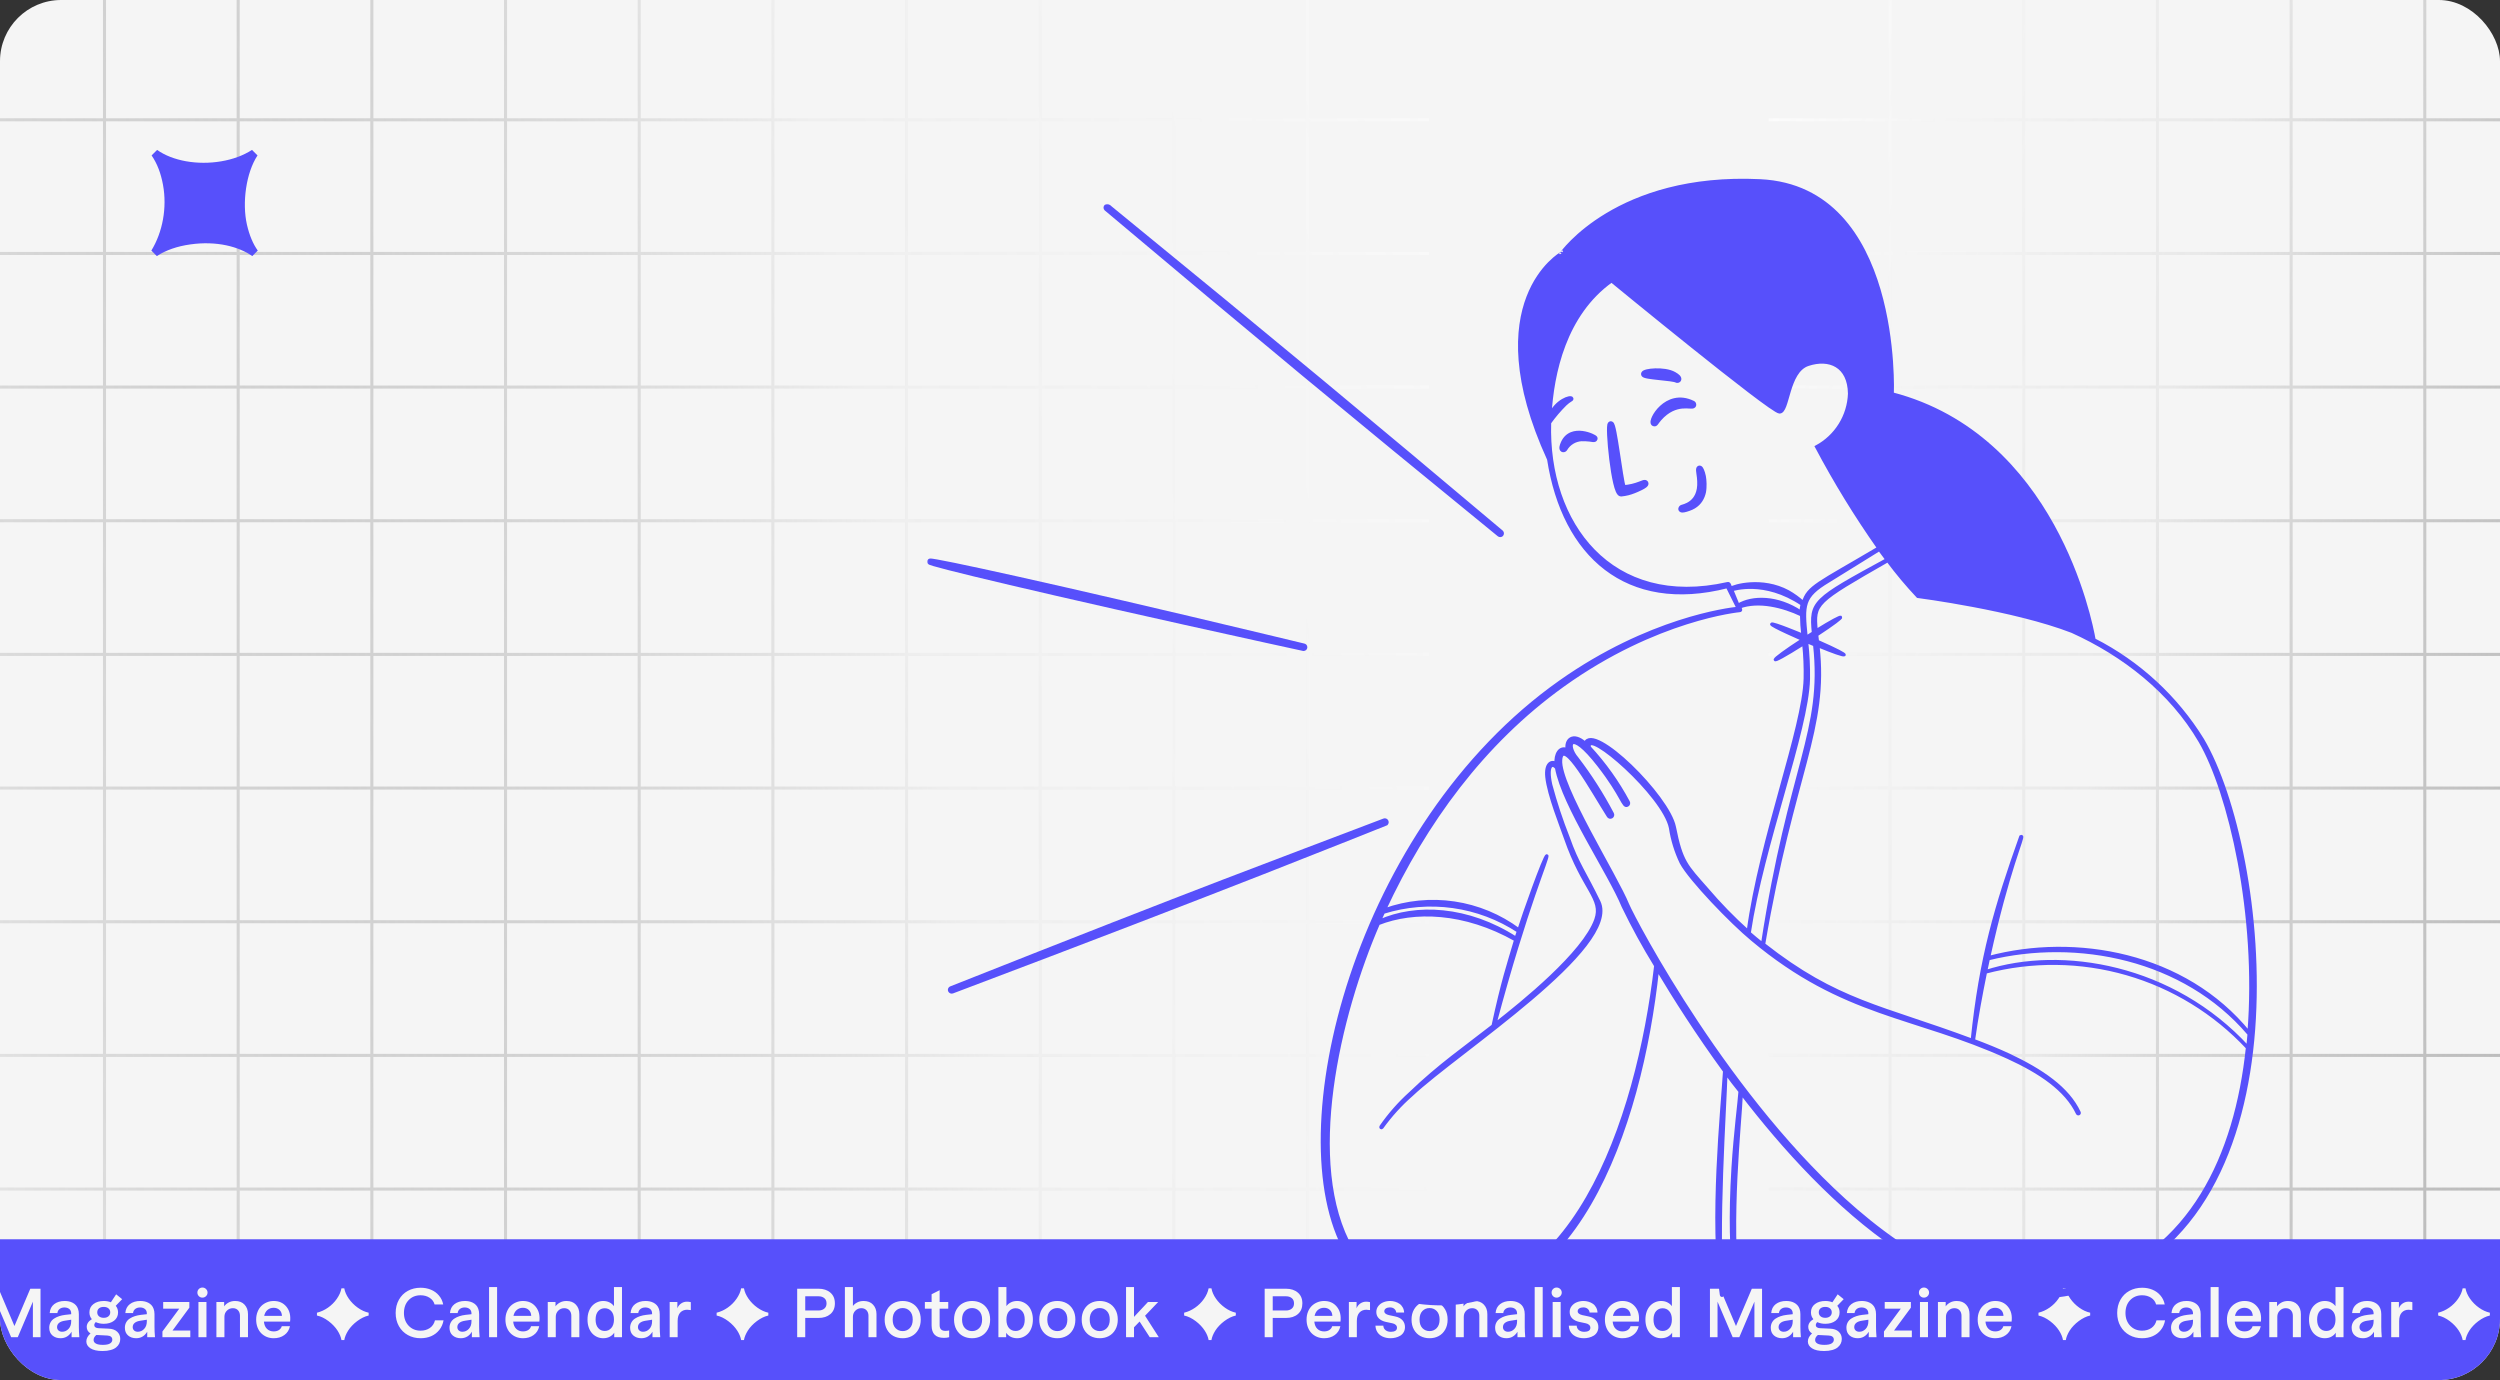 <svg width="817" height="451" viewBox="0 0 817 451" fill="none" xmlns="http://www.w3.org/2000/svg">
<rect x="0" y="0" width="817" height="451" fill="#333333" stroke="none"/>
<g clip-path="url(#clip0_447_14365)">
<rect width="817" height="451" rx="20" fill="#F5F5F5"/>
<path d="M1054.53 -14L1054.53 441M1010.85 -14L1010.85 441M967.164 -14L967.164 441M923.479 -14L923.479 441M879.793 -14L879.793 441M836.108 -14L836.108 441M792.422 -14L792.422 441M748.737 -14L748.737 441M705.052 -14L705.052 441M661.366 -14V441M617.681 -14V441M578 -4.536L1064 -4.536M578 39.144L1064 39.144M578 82.824L1064 82.824M578 126.504L1064 126.504M578 170.184L1064 170.184M578 213.864L1064 213.864M578 257.544L1064 257.544M578 301.224L1064 301.224M578 344.904L1064 344.904M578 388.584L1064 388.584M578 432.264L1064 432.264" stroke="url(#paint0_linear_447_14365)"/>
<path d="M-9.535 -14L-9.535 441M34.151 -14L34.151 441M77.836 -14L77.836 441M121.521 -14L121.521 441M165.207 -14L165.207 441M208.892 -14L208.892 441M252.578 -14L252.578 441M296.263 -14L296.263 441M339.948 -14L339.948 441M383.634 -14V441M427.319 -14V441M467 -4.536L-19 -4.536M467 39.144L-19 39.144M467 82.824L-19 82.824M467 126.504L-19 126.504M467 170.184L-19 170.184M467 213.864L-19 213.864M467 257.544L-19 257.544M467 301.224L-19 301.224M467 344.904L-19 344.904M467 388.584L-19 388.584M467 432.264L-19 432.264" stroke="url(#paint1_linear_447_14365)" stroke-opacity="0.6"/>
<rect width="817" height="46" transform="translate(0 405)" fill="#5750FB"/>
<path d="M-149.303 437V421.155H-142.331C-140.734 421.155 -139.445 421.578 -138.464 422.423C-137.476 423.268 -136.981 424.439 -136.981 425.936C-136.981 427.439 -137.472 428.61 -138.453 429.448C-139.434 430.286 -140.727 430.705 -142.331 430.705H-146.671V437H-149.303ZM-146.671 428.267H-142.331C-141.565 428.267 -140.938 428.066 -140.451 427.665C-139.957 427.264 -139.71 426.695 -139.71 425.957C-139.71 425.198 -139.953 424.621 -140.44 424.228C-140.927 423.826 -141.558 423.626 -142.331 423.626H-146.671V428.267ZM-129.886 437.333C-130.681 437.333 -131.43 437.193 -132.132 436.914C-132.826 436.628 -133.431 436.227 -133.947 435.711C-134.463 435.195 -134.871 434.554 -135.172 433.788C-135.465 433.015 -135.612 432.162 -135.612 431.231C-135.612 430.308 -135.458 429.463 -135.15 428.696C-134.842 427.923 -134.427 427.282 -133.904 426.773C-133.381 426.265 -132.776 425.871 -132.089 425.592C-131.394 425.305 -130.66 425.162 -129.886 425.162C-128.125 425.162 -126.732 425.792 -125.708 427.053C-124.684 428.313 -124.29 429.928 -124.526 431.897H-133.077C-132.977 432.95 -132.636 433.749 -132.056 434.293C-131.476 434.837 -130.753 435.109 -129.886 435.109C-129.228 435.109 -128.662 434.963 -128.189 434.669C-127.717 434.368 -127.398 433.949 -127.233 433.412H-124.569C-124.827 434.637 -125.436 435.596 -126.395 436.291C-127.348 436.986 -128.511 437.333 -129.886 437.333ZM-132.991 430.028H-127.179C-127.222 429.19 -127.495 428.542 -127.996 428.084C-128.49 427.618 -129.127 427.386 -129.908 427.386C-130.66 427.386 -131.315 427.611 -131.874 428.062C-132.425 428.507 -132.798 429.162 -132.991 430.028ZM-121.782 437V425.495H-119.268V427.536C-119.025 426.892 -118.62 426.372 -118.054 425.979C-117.481 425.585 -116.844 425.388 -116.142 425.388C-115.734 425.388 -115.311 425.438 -114.874 425.538V428.138C-115.361 428.059 -115.762 428.02 -116.078 428.02C-117.001 428.02 -117.75 428.327 -118.323 428.943C-118.896 429.552 -119.182 430.476 -119.182 431.715V437H-121.782ZM-108.177 437.333C-108.671 437.333 -109.147 437.283 -109.606 437.183C-110.057 437.09 -110.494 436.936 -110.916 436.721C-111.332 436.506 -111.697 436.241 -112.012 435.926C-112.32 435.611 -112.574 435.224 -112.775 434.766C-112.975 434.3 -113.086 433.785 -113.108 433.219H-110.529C-110.501 433.842 -110.257 434.336 -109.799 434.701C-109.341 435.059 -108.757 435.238 -108.048 435.238C-107.482 435.238 -107.01 435.134 -106.63 434.927C-106.25 434.712 -106.061 434.375 -106.061 433.917C-106.061 433.53 -106.2 433.212 -106.48 432.961C-106.752 432.703 -107.121 432.531 -107.586 432.445L-109.67 432.005C-110.637 431.797 -111.403 431.418 -111.969 430.866C-112.535 430.315 -112.818 429.609 -112.818 428.75C-112.818 428.012 -112.596 427.364 -112.152 426.806C-111.708 426.247 -111.149 425.835 -110.476 425.57C-109.795 425.298 -109.072 425.162 -108.306 425.162C-107.747 425.162 -107.207 425.241 -106.684 425.398C-106.161 425.549 -105.681 425.774 -105.244 426.075C-104.807 426.369 -104.453 426.766 -104.181 427.268C-103.902 427.762 -103.751 428.32 -103.73 428.943H-106.308C-106.351 428.449 -106.558 428.045 -106.931 427.729C-107.303 427.414 -107.787 427.257 -108.381 427.257C-108.904 427.257 -109.341 427.371 -109.692 427.601C-110.035 427.83 -110.207 428.141 -110.207 428.535C-110.207 429.122 -109.699 429.538 -108.682 429.781L-106.705 430.2C-105.638 430.415 -104.829 430.83 -104.278 431.446C-103.726 432.062 -103.45 432.807 -103.45 433.681C-103.45 434.318 -103.594 434.88 -103.88 435.367C-104.159 435.854 -104.535 436.237 -105.008 436.517C-105.473 436.789 -105.975 436.993 -106.512 437.129C-107.049 437.265 -107.604 437.333 -108.177 437.333ZM-95.41 437.333C-96.52 437.333 -97.519 437.097 -98.407 436.624C-99.288 436.151 -99.993 435.45 -100.523 434.519C-101.046 433.58 -101.307 432.485 -101.307 431.231C-101.307 429.985 -101.043 428.897 -100.513 427.966C-99.983 427.035 -99.277 426.337 -98.396 425.871C-97.508 425.398 -96.513 425.162 -95.41 425.162C-94.307 425.162 -93.315 425.398 -92.434 425.871C-91.546 426.337 -90.837 427.035 -90.308 427.966C-89.778 428.897 -89.513 429.985 -89.513 431.231C-89.513 432.485 -89.778 433.58 -90.308 434.519C-90.837 435.45 -91.546 436.151 -92.434 436.624C-93.315 437.097 -94.307 437.333 -95.41 437.333ZM-97.752 428.438C-98.375 429.083 -98.686 430.014 -98.686 431.231C-98.686 432.449 -98.375 433.383 -97.752 434.035C-97.122 434.68 -96.341 435.002 -95.41 435.002C-94.486 435.002 -93.709 434.676 -93.079 434.024C-92.449 433.373 -92.134 432.442 -92.134 431.231C-92.134 430.021 -92.449 429.094 -93.079 428.449C-93.709 427.798 -94.486 427.472 -95.41 427.472C-96.341 427.472 -97.122 427.794 -97.752 428.438ZM-86.854 437V425.495H-84.319V426.924C-84.004 426.444 -83.535 426.032 -82.912 425.688C-82.289 425.338 -81.562 425.162 -80.731 425.162C-79.413 425.162 -78.386 425.563 -77.648 426.365C-76.903 427.167 -76.531 428.199 -76.531 429.459V437H-79.152V429.985C-79.152 429.269 -79.36 428.678 -79.775 428.213C-80.19 427.747 -80.76 427.515 -81.483 427.515C-82.242 427.515 -82.89 427.783 -83.427 428.32C-83.965 428.85 -84.233 429.52 -84.233 430.329V437H-86.854ZM-70.317 437.333C-71.37 437.333 -72.247 437.032 -72.949 436.431C-73.643 435.829 -73.99 434.991 -73.99 433.917C-73.99 433.258 -73.851 432.674 -73.572 432.166C-73.292 431.65 -72.902 431.231 -72.401 430.909C-71.899 430.58 -71.348 430.318 -70.746 430.125C-70.145 429.924 -69.479 429.781 -68.748 429.695L-66.815 429.48V429.255C-66.815 428.596 -67.026 428.102 -67.449 427.772C-67.871 427.443 -68.394 427.278 -69.017 427.278C-69.654 427.278 -70.184 427.443 -70.607 427.772C-71.022 428.102 -71.262 428.546 -71.326 429.104H-73.84C-73.747 427.851 -73.257 426.881 -72.368 426.193C-71.481 425.506 -70.342 425.162 -68.953 425.162C-68.48 425.162 -68.032 425.205 -67.61 425.291C-67.18 425.377 -66.761 425.524 -66.353 425.731C-65.945 425.939 -65.594 426.204 -65.3 426.526C-64.999 426.841 -64.759 427.253 -64.58 427.762C-64.401 428.263 -64.312 428.836 -64.312 429.48V433.638C-64.312 434.59 -64.258 435.711 -64.151 437H-66.686V435.217C-67.545 436.628 -68.755 437.333 -70.317 437.333ZM-71.434 433.702C-71.434 434.146 -71.28 434.511 -70.972 434.798C-70.664 435.077 -70.263 435.217 -69.769 435.217C-68.967 435.217 -68.276 434.909 -67.696 434.293C-67.108 433.67 -66.815 432.843 -66.815 431.812V431.285L-68.888 431.607C-69.733 431.729 -70.37 431.973 -70.8 432.338C-71.223 432.696 -71.434 433.151 -71.434 433.702ZM-61.062 437V420.607H-58.441V437H-61.062ZM-55.192 437V425.495H-52.571V437H-55.192ZM-55.063 423.583C-55.378 423.254 -55.536 422.863 -55.536 422.412C-55.536 421.961 -55.378 421.574 -55.063 421.252C-54.741 420.93 -54.351 420.769 -53.892 420.769C-53.434 420.769 -53.04 420.93 -52.711 421.252C-52.381 421.574 -52.217 421.961 -52.217 422.412C-52.217 422.863 -52.381 423.254 -52.711 423.583C-53.04 423.905 -53.434 424.066 -53.892 424.066C-54.351 424.066 -54.741 423.905 -55.063 423.583ZM-44.982 437.333C-45.476 437.333 -45.952 437.283 -46.411 437.183C-46.862 437.09 -47.299 436.936 -47.721 436.721C-48.136 436.506 -48.502 436.241 -48.817 435.926C-49.125 435.611 -49.379 435.224 -49.58 434.766C-49.78 434.3 -49.891 433.785 -49.913 433.219H-47.334C-47.306 433.842 -47.062 434.336 -46.604 434.701C-46.146 435.059 -45.562 435.238 -44.853 435.238C-44.287 435.238 -43.815 435.134 -43.435 434.927C-43.056 434.712 -42.866 434.375 -42.866 433.917C-42.866 433.53 -43.005 433.212 -43.285 432.961C-43.557 432.703 -43.926 432.531 -44.391 432.445L-46.475 432.005C-47.442 431.797 -48.208 431.418 -48.774 430.866C-49.34 430.315 -49.623 429.609 -49.623 428.75C-49.623 428.012 -49.401 427.364 -48.956 426.806C-48.513 426.247 -47.954 425.835 -47.281 425.57C-46.6 425.298 -45.877 425.162 -45.111 425.162C-44.552 425.162 -44.011 425.241 -43.489 425.398C-42.966 425.549 -42.486 425.774 -42.049 426.075C-41.612 426.369 -41.258 426.766 -40.986 427.268C-40.706 427.762 -40.556 428.32 -40.535 428.943H-43.113C-43.156 428.449 -43.363 428.045 -43.736 427.729C-44.108 427.414 -44.592 427.257 -45.186 427.257C-45.709 427.257 -46.146 427.371 -46.497 427.601C-46.84 427.83 -47.012 428.141 -47.012 428.535C-47.012 429.122 -46.504 429.538 -45.487 429.781L-43.51 430.2C-42.443 430.415 -41.634 430.83 -41.083 431.446C-40.531 432.062 -40.255 432.807 -40.255 433.681C-40.255 434.318 -40.399 434.88 -40.685 435.367C-40.964 435.854 -41.34 436.237 -41.813 436.517C-42.279 436.789 -42.78 436.993 -43.317 437.129C-43.854 437.265 -44.409 437.333 -44.982 437.333ZM-32.387 437.333C-33.182 437.333 -33.93 437.193 -34.632 436.914C-35.327 436.628 -35.932 436.227 -36.447 435.711C-36.963 435.195 -37.371 434.554 -37.672 433.788C-37.966 433.015 -38.112 432.162 -38.112 431.231C-38.112 430.308 -37.959 429.463 -37.651 428.696C-37.343 427.923 -36.927 427.282 -36.404 426.773C-35.882 426.265 -35.277 425.871 -34.589 425.592C-33.894 425.305 -33.16 425.162 -32.387 425.162C-30.625 425.162 -29.232 425.792 -28.208 427.053C-27.184 428.313 -26.79 429.928 -27.027 431.897H-35.577C-35.477 432.95 -35.137 433.749 -34.557 434.293C-33.977 434.837 -33.254 435.109 -32.387 435.109C-31.728 435.109 -31.162 434.963 -30.69 434.669C-30.217 434.368 -29.898 433.949 -29.734 433.412H-27.07C-27.327 434.637 -27.936 435.596 -28.896 436.291C-29.848 436.986 -31.012 437.333 -32.387 437.333ZM-35.491 430.028H-29.68C-29.723 429.19 -29.995 428.542 -30.496 428.084C-30.99 427.618 -31.628 427.386 -32.408 427.386C-33.16 427.386 -33.816 427.611 -34.374 428.062C-34.926 428.507 -35.298 429.162 -35.491 430.028ZM-19.749 437.333C-20.436 437.333 -21.088 437.197 -21.704 436.925C-22.32 436.653 -22.864 436.266 -23.337 435.765C-23.809 435.256 -24.186 434.612 -24.465 433.831C-24.737 433.05 -24.873 432.184 -24.873 431.231C-24.873 430.286 -24.737 429.427 -24.465 428.653C-24.186 427.873 -23.809 427.232 -23.337 426.73C-22.864 426.229 -22.32 425.842 -21.704 425.57C-21.088 425.298 -20.436 425.162 -19.749 425.162C-18.968 425.162 -18.281 425.316 -17.686 425.624C-17.085 425.925 -16.598 426.337 -16.226 426.859V420.607H-13.604V437H-16.14V435.528C-16.491 436.073 -16.974 436.509 -17.59 436.839C-18.206 437.168 -18.925 437.333 -19.749 437.333ZM-22.23 431.231C-22.23 432.427 -21.951 433.348 -21.392 433.992C-20.827 434.637 -20.111 434.959 -19.244 434.959C-18.378 434.959 -17.658 434.633 -17.085 433.981C-16.512 433.323 -16.226 432.406 -16.226 431.231C-16.226 430.043 -16.512 429.13 -17.085 428.492C-17.651 427.855 -18.37 427.536 -19.244 427.536C-20.111 427.536 -20.827 427.855 -21.392 428.492C-21.951 429.13 -22.23 430.043 -22.23 431.231ZM-3.786 437V421.155H-0.446L4.721 433.348L9.899 421.155H13.24V437H10.748V425.388L5.806 437H3.647L-1.305 425.388V437H-3.786ZM19.765 437.333C18.713 437.333 17.835 437.032 17.134 436.431C16.439 435.829 16.092 434.991 16.092 433.917C16.092 433.258 16.231 432.674 16.511 432.166C16.79 431.65 17.18 431.231 17.682 430.909C18.183 430.58 18.734 430.318 19.336 430.125C19.937 429.924 20.603 429.781 21.334 429.695L23.267 429.48V429.255C23.267 428.596 23.056 428.102 22.634 427.772C22.211 427.443 21.688 427.278 21.065 427.278C20.428 427.278 19.898 427.443 19.476 427.772C19.06 428.102 18.82 428.546 18.756 429.104H16.242C16.335 427.851 16.826 426.881 17.714 426.193C18.602 425.506 19.741 425.162 21.13 425.162C21.602 425.162 22.05 425.205 22.473 425.291C22.902 425.377 23.321 425.524 23.729 425.731C24.138 425.939 24.488 426.204 24.782 426.526C25.083 426.841 25.323 427.253 25.502 427.762C25.681 428.263 25.77 428.836 25.77 429.48V433.638C25.77 434.59 25.824 435.711 25.932 437H23.396V435.217C22.537 436.628 21.327 437.333 19.765 437.333ZM18.648 433.702C18.648 434.146 18.802 434.511 19.11 434.798C19.418 435.077 19.819 435.217 20.313 435.217C21.116 435.217 21.807 434.909 22.387 434.293C22.974 433.67 23.267 432.843 23.267 431.812V431.285L21.194 431.607C20.349 431.729 19.712 431.973 19.282 432.338C18.86 432.696 18.648 433.151 18.648 433.702ZM33.521 441.512C31.795 441.512 30.477 441.218 29.568 440.631C28.665 440.044 28.214 439.295 28.214 438.386C28.214 437.892 28.339 437.419 28.59 436.968C28.848 436.517 29.177 436.116 29.578 435.765C29.177 435.528 28.869 435.224 28.654 434.852C28.447 434.479 28.343 434.075 28.343 433.638C28.343 432.628 28.902 431.783 30.019 431.103C29.489 430.508 29.224 429.767 29.224 428.879C29.224 427.747 29.661 426.845 30.534 426.172C31.415 425.499 32.54 425.162 33.907 425.162C34.76 425.162 35.537 425.302 36.239 425.581L37.957 422.981L39.923 424.571L37.828 426.73C38.33 427.346 38.58 428.07 38.58 428.9C38.58 430.039 38.143 430.945 37.27 431.618C36.403 432.284 35.282 432.617 33.907 432.617C32.941 432.617 32.071 432.435 31.297 432.069C30.975 432.37 30.814 432.692 30.814 433.036C30.814 433.344 30.935 433.588 31.179 433.767C31.43 433.946 31.77 434.042 32.199 434.057L35.54 434.207C36.722 434.257 37.642 434.59 38.301 435.206C38.967 435.822 39.3 436.61 39.3 437.569C39.3 438.114 39.189 438.615 38.967 439.073C38.752 439.532 38.419 439.947 37.968 440.319C37.524 440.692 36.922 440.982 36.163 441.189C35.404 441.404 34.523 441.512 33.521 441.512ZM30.588 437.902C30.588 438.404 30.835 438.794 31.329 439.073C31.823 439.36 32.583 439.503 33.607 439.503C34.681 439.503 35.465 439.349 35.959 439.041C36.453 438.74 36.7 438.332 36.7 437.816C36.7 437.401 36.557 437.075 36.271 436.839C35.984 436.603 35.58 436.474 35.057 436.452L31.49 436.27C30.889 436.757 30.588 437.301 30.588 437.902ZM31.78 428.879C31.78 429.416 31.974 429.849 32.361 430.179C32.754 430.501 33.27 430.662 33.907 430.662C34.538 430.662 35.046 430.501 35.433 430.179C35.827 429.849 36.024 429.416 36.024 428.879C36.024 428.327 35.83 427.894 35.444 427.579C35.057 427.257 34.545 427.096 33.907 427.096C33.256 427.096 32.736 427.253 32.35 427.568C31.97 427.883 31.78 428.32 31.78 428.879ZM44.483 437.333C43.43 437.333 42.553 437.032 41.851 436.431C41.156 435.829 40.809 434.991 40.809 433.917C40.809 433.258 40.949 432.674 41.228 432.166C41.507 431.65 41.898 431.231 42.399 430.909C42.9 430.58 43.452 430.318 44.053 430.125C44.655 429.924 45.321 429.781 46.051 429.695L47.985 429.48V429.255C47.985 428.596 47.774 428.102 47.351 427.772C46.928 427.443 46.406 427.278 45.783 427.278C45.145 427.278 44.615 427.443 44.193 427.772C43.778 428.102 43.538 428.546 43.473 429.104H40.959C41.053 427.851 41.543 426.881 42.431 426.193C43.319 425.506 44.458 425.162 45.847 425.162C46.32 425.162 46.767 425.205 47.19 425.291C47.62 425.377 48.039 425.524 48.447 425.731C48.855 425.939 49.206 426.204 49.499 426.526C49.8 426.841 50.04 427.253 50.219 427.762C50.398 428.263 50.488 428.836 50.488 429.48V433.638C50.488 434.59 50.541 435.711 50.649 437H48.114V435.217C47.254 436.628 46.044 437.333 44.483 437.333ZM43.366 433.702C43.366 434.146 43.52 434.511 43.828 434.798C44.136 435.077 44.537 435.217 45.031 435.217C45.833 435.217 46.524 434.909 47.104 434.293C47.691 433.67 47.985 432.843 47.985 431.812V431.285L45.912 431.607C45.067 431.729 44.429 431.973 43.999 432.338C43.577 432.696 43.366 433.151 43.366 433.702ZM53.082 437V435.131L58.582 427.676H53.329V425.495H61.88V427.343L56.38 434.819H62.191V437H53.082ZM64.85 437V425.495H67.471V437H64.85ZM64.979 423.583C64.663 423.254 64.506 422.863 64.506 422.412C64.506 421.961 64.663 421.574 64.979 421.252C65.301 420.93 65.691 420.769 66.15 420.769C66.608 420.769 67.002 420.93 67.331 421.252C67.66 421.574 67.825 421.961 67.825 422.412C67.825 422.863 67.66 423.254 67.331 423.583C67.002 423.905 66.608 424.066 66.15 424.066C65.691 424.066 65.301 423.905 64.979 423.583ZM70.72 437V425.495H73.255V426.924C73.57 426.444 74.039 426.032 74.662 425.688C75.285 425.338 76.012 425.162 76.843 425.162C78.161 425.162 79.189 425.563 79.926 426.365C80.671 427.167 81.043 428.199 81.043 429.459V437H78.422V429.985C78.422 429.269 78.215 428.678 77.799 428.213C77.384 427.747 76.814 427.515 76.091 427.515C75.332 427.515 74.684 427.783 74.147 428.32C73.61 428.85 73.341 429.52 73.341 430.329V437H70.72ZM89.438 437.333C88.643 437.333 87.895 437.193 87.193 436.914C86.498 436.628 85.893 436.227 85.377 435.711C84.862 435.195 84.454 434.554 84.153 433.788C83.859 433.015 83.713 432.162 83.713 431.231C83.713 430.308 83.867 429.463 84.174 428.696C84.482 427.923 84.898 427.282 85.421 426.773C85.943 426.265 86.548 425.871 87.236 425.592C87.931 425.305 88.665 425.162 89.438 425.162C91.2 425.162 92.593 425.792 93.617 427.053C94.641 428.313 95.035 429.928 94.798 431.897H86.248C86.348 432.95 86.688 433.749 87.268 434.293C87.848 434.837 88.572 435.109 89.438 435.109C90.097 435.109 90.663 434.963 91.135 434.669C91.608 434.368 91.927 433.949 92.091 433.412H94.755C94.498 434.637 93.889 435.596 92.929 436.291C91.977 436.986 90.813 437.333 89.438 437.333ZM86.334 430.028H92.145C92.102 429.19 91.83 428.542 91.329 428.084C90.835 427.618 90.197 427.386 89.417 427.386C88.665 427.386 88.009 427.611 87.451 428.062C86.899 428.507 86.527 429.162 86.334 430.028ZM111.587 437.924C111.257 436.032 109.915 433.656 107.363 431.742C106.109 430.796 104.833 430.18 103.579 429.916V428.992C106.065 428.398 108.507 426.726 110.069 424.46C110.861 423.316 111.367 422.194 111.587 421.028H112.511C112.885 423.25 114.601 425.714 116.933 427.364C118.077 428.178 119.265 428.728 120.475 428.992V429.916C118.033 430.422 115.195 432.6 113.787 434.822C113.083 435.944 112.665 436.978 112.511 437.924H111.587ZM137.466 437.333C135.919 437.333 134.526 436.989 133.287 436.302C132.048 435.614 131.074 434.644 130.365 433.391C129.656 432.13 129.301 430.694 129.301 429.083C129.301 427.457 129.656 426.014 130.365 424.754C131.074 423.493 132.044 422.527 133.276 421.854C134.515 421.173 135.912 420.833 137.466 420.833C138.683 420.833 139.807 421.048 140.839 421.478C141.877 421.907 142.747 422.541 143.449 423.379C144.158 424.21 144.62 425.18 144.835 426.29H142.02C141.77 425.366 141.222 424.636 140.377 424.099C139.539 423.562 138.561 423.293 137.444 423.293C135.847 423.293 134.54 423.83 133.523 424.904C132.513 425.971 132.009 427.364 132.009 429.083C132.009 430.766 132.517 432.152 133.534 433.24C134.558 434.322 135.861 434.862 137.444 434.862C138.619 434.862 139.628 434.572 140.473 433.992C141.326 433.405 141.884 432.567 142.149 431.479H144.953C144.731 432.696 144.265 433.749 143.556 434.637C142.847 435.525 141.97 436.198 140.925 436.656C139.886 437.107 138.733 437.333 137.466 437.333ZM150.576 437.333C149.523 437.333 148.646 437.032 147.944 436.431C147.25 435.829 146.902 434.991 146.902 433.917C146.902 433.258 147.042 432.674 147.321 432.166C147.601 431.65 147.991 431.231 148.492 430.909C148.993 430.58 149.545 430.318 150.146 430.125C150.748 429.924 151.414 429.781 152.145 429.695L154.078 429.48V429.255C154.078 428.596 153.867 428.102 153.444 427.772C153.022 427.443 152.499 427.278 151.876 427.278C151.239 427.278 150.709 427.443 150.286 427.772C149.871 428.102 149.631 428.546 149.566 429.104H147.053C147.146 427.851 147.636 426.881 148.524 426.193C149.412 425.506 150.551 425.162 151.94 425.162C152.413 425.162 152.861 425.205 153.283 425.291C153.713 425.377 154.132 425.524 154.54 425.731C154.948 425.939 155.299 426.204 155.593 426.526C155.894 426.841 156.133 427.253 156.312 427.762C156.492 428.263 156.581 428.836 156.581 429.48V433.638C156.581 434.59 156.635 435.711 156.742 437H154.207V435.217C153.348 436.628 152.137 437.333 150.576 437.333ZM149.459 433.702C149.459 434.146 149.613 434.511 149.921 434.798C150.229 435.077 150.63 435.217 151.124 435.217C151.926 435.217 152.617 434.909 153.197 434.293C153.785 433.67 154.078 432.843 154.078 431.812V431.285L152.005 431.607C151.16 431.729 150.522 431.973 150.093 432.338C149.67 432.696 149.459 433.151 149.459 433.702ZM159.83 437V420.607H162.451V437H159.83ZM170.9 437.333C170.105 437.333 169.357 437.193 168.655 436.914C167.96 436.628 167.355 436.227 166.839 435.711C166.324 435.195 165.916 434.554 165.615 433.788C165.321 433.015 165.174 432.162 165.174 431.231C165.174 430.308 165.328 429.463 165.636 428.696C165.944 427.923 166.36 427.282 166.882 426.773C167.405 426.265 168.01 425.871 168.698 425.592C169.392 425.305 170.127 425.162 170.9 425.162C172.662 425.162 174.055 425.792 175.079 427.053C176.103 428.313 176.497 429.928 176.26 431.897H167.71C167.81 432.95 168.15 433.749 168.73 434.293C169.31 434.837 170.033 435.109 170.9 435.109C171.559 435.109 172.125 434.963 172.597 434.669C173.07 434.368 173.389 433.949 173.553 433.412H176.217C175.96 434.637 175.351 435.596 174.391 436.291C173.439 436.986 172.275 437.333 170.9 437.333ZM167.795 430.028H173.607C173.564 429.19 173.292 428.542 172.791 428.084C172.296 427.618 171.659 427.386 170.878 427.386C170.127 427.386 169.471 427.611 168.913 428.062C168.361 428.507 167.989 429.162 167.795 430.028ZM179.005 437V425.495H181.54V426.924C181.855 426.444 182.324 426.032 182.947 425.688C183.57 425.338 184.297 425.162 185.128 425.162C186.445 425.162 187.473 425.563 188.211 426.365C188.956 427.167 189.328 428.199 189.328 429.459V437H186.707V429.985C186.707 429.269 186.499 428.678 186.084 428.213C185.668 427.747 185.099 427.515 184.376 427.515C183.617 427.515 182.969 427.783 182.431 428.32C181.894 428.85 181.626 429.52 181.626 430.329V437H179.005ZM197.121 437.333C196.434 437.333 195.782 437.197 195.166 436.925C194.55 436.653 194.006 436.266 193.533 435.765C193.061 435.256 192.685 434.612 192.405 433.831C192.133 433.05 191.997 432.184 191.997 431.231C191.997 430.286 192.133 429.427 192.405 428.653C192.685 427.873 193.061 427.232 193.533 426.73C194.006 426.229 194.55 425.842 195.166 425.57C195.782 425.298 196.434 425.162 197.121 425.162C197.902 425.162 198.589 425.316 199.184 425.624C199.785 425.925 200.272 426.337 200.645 426.859V420.607H203.266V437H200.731V435.528C200.38 436.073 199.896 436.509 199.28 436.839C198.665 437.168 197.945 437.333 197.121 437.333ZM194.64 431.231C194.64 432.427 194.919 433.348 195.478 433.992C196.043 434.637 196.76 434.959 197.626 434.959C198.493 434.959 199.212 434.633 199.785 433.981C200.358 433.323 200.645 432.406 200.645 431.231C200.645 430.043 200.358 429.13 199.785 428.492C199.22 427.855 198.5 427.536 197.626 427.536C196.76 427.536 196.043 427.855 195.478 428.492C194.919 429.13 194.64 430.043 194.64 431.231ZM209.598 437.333C208.545 437.333 207.668 437.032 206.966 436.431C206.272 435.829 205.924 434.991 205.924 433.917C205.924 433.258 206.064 432.674 206.343 432.166C206.622 431.65 207.013 431.231 207.514 430.909C208.015 430.58 208.567 430.318 209.168 430.125C209.77 429.924 210.436 429.781 211.166 429.695L213.1 429.48V429.255C213.1 428.596 212.889 428.102 212.466 427.772C212.044 427.443 211.521 427.278 210.898 427.278C210.26 427.278 209.731 427.443 209.308 427.772C208.893 428.102 208.653 428.546 208.588 429.104H206.075C206.168 427.851 206.658 426.881 207.546 426.193C208.434 425.506 209.573 425.162 210.962 425.162C211.435 425.162 211.883 425.205 212.305 425.291C212.735 425.377 213.154 425.524 213.562 425.731C213.97 425.939 214.321 426.204 214.615 426.526C214.915 426.841 215.155 427.253 215.334 427.762C215.513 428.263 215.603 428.836 215.603 429.48V433.638C215.603 434.59 215.657 435.711 215.764 437H213.229V435.217C212.37 436.628 211.159 437.333 209.598 437.333ZM208.481 433.702C208.481 434.146 208.635 434.511 208.943 434.798C209.251 435.077 209.652 435.217 210.146 435.217C210.948 435.217 211.639 434.909 212.219 434.293C212.806 433.67 213.1 432.843 213.1 431.812V431.285L211.027 431.607C210.182 431.729 209.544 431.973 209.115 432.338C208.692 432.696 208.481 433.151 208.481 433.702ZM218.852 437V425.495H221.366V427.536C221.609 426.892 222.014 426.372 222.58 425.979C223.153 425.585 223.79 425.388 224.492 425.388C224.9 425.388 225.323 425.438 225.759 425.538V428.138C225.272 428.059 224.871 428.02 224.556 428.02C223.633 428.02 222.884 428.327 222.311 428.943C221.738 429.552 221.452 430.476 221.452 431.715V437H218.852ZM242.204 437.924C241.874 436.032 240.532 433.656 237.98 431.742C236.726 430.796 235.45 430.18 234.196 429.916V428.992C236.682 428.398 239.124 426.726 240.686 424.46C241.478 423.316 241.984 422.194 242.204 421.028H243.128C243.502 423.25 245.218 425.714 247.55 427.364C248.694 428.178 249.882 428.728 251.092 428.992V429.916C248.65 430.422 245.812 432.6 244.404 434.822C243.7 435.944 243.282 436.978 243.128 437.924H242.204ZM260.52 437V421.155H267.492C269.089 421.155 270.378 421.578 271.359 422.423C272.347 423.268 272.842 424.439 272.842 425.936C272.842 427.439 272.351 428.61 271.37 429.448C270.389 430.286 269.096 430.705 267.492 430.705H263.152V437H260.52ZM263.152 428.267H267.492C268.258 428.267 268.885 428.066 269.372 427.665C269.866 427.264 270.113 426.695 270.113 425.957C270.113 425.198 269.87 424.621 269.383 424.228C268.896 423.826 268.265 423.626 267.492 423.626H263.152V428.267ZM276.112 437V420.607H278.733V426.795C279.07 426.337 279.539 425.95 280.141 425.635C280.742 425.32 281.441 425.162 282.235 425.162C283.553 425.162 284.581 425.563 285.318 426.365C286.063 427.167 286.436 428.199 286.436 429.459V437H283.815V429.985C283.815 429.269 283.607 428.678 283.191 428.213C282.776 427.747 282.207 427.515 281.483 427.515C280.724 427.515 280.076 427.783 279.539 428.32C279.002 428.85 278.733 429.52 278.733 430.329V437H276.112ZM295.002 437.333C293.892 437.333 292.893 437.097 292.005 436.624C291.124 436.151 290.419 435.45 289.889 434.519C289.366 433.58 289.105 432.485 289.105 431.231C289.105 429.985 289.37 428.897 289.9 427.966C290.43 427.035 291.135 426.337 292.016 425.871C292.904 425.398 293.899 425.162 295.002 425.162C296.105 425.162 297.097 425.398 297.978 425.871C298.866 426.337 299.575 427.035 300.105 427.966C300.635 428.897 300.9 429.985 300.9 431.231C300.9 432.485 300.635 433.58 300.105 434.519C299.575 435.45 298.866 436.151 297.978 436.624C297.097 437.097 296.105 437.333 295.002 437.333ZM292.661 428.438C292.037 429.083 291.726 430.014 291.726 431.231C291.726 432.449 292.037 433.383 292.661 434.035C293.291 434.68 294.071 435.002 295.002 435.002C295.926 435.002 296.703 434.676 297.333 434.024C297.964 433.373 298.279 432.442 298.279 431.231C298.279 430.021 297.964 429.094 297.333 428.449C296.703 427.798 295.926 427.472 295.002 427.472C294.071 427.472 293.291 427.794 292.661 428.438ZM308.478 437.215C305.793 437.215 304.45 435.861 304.45 433.154V427.676H302.248V425.495H304.45V422.96L307.071 421.639V425.495H309.885V427.676H307.071V433.079C307.071 434.311 307.701 434.927 308.962 434.927C309.334 434.927 309.742 434.884 310.186 434.798V437C309.663 437.143 309.094 437.215 308.478 437.215ZM317.679 437.333C316.569 437.333 315.57 437.097 314.682 436.624C313.801 436.151 313.095 435.45 312.565 434.519C312.043 433.58 311.781 432.485 311.781 431.231C311.781 429.985 312.046 428.897 312.576 427.966C313.106 427.035 313.811 426.337 314.692 425.871C315.58 425.398 316.576 425.162 317.679 425.162C318.781 425.162 319.773 425.398 320.654 425.871C321.542 426.337 322.251 427.035 322.781 427.966C323.311 428.897 323.576 429.985 323.576 431.231C323.576 432.485 323.311 433.58 322.781 434.519C322.251 435.45 321.542 436.151 320.654 436.624C319.773 437.097 318.781 437.333 317.679 437.333ZM315.337 428.438C314.714 429.083 314.402 430.014 314.402 431.231C314.402 432.449 314.714 433.383 315.337 434.035C315.967 434.68 316.748 435.002 317.679 435.002C318.602 435.002 319.379 434.676 320.01 434.024C320.64 433.373 320.955 432.442 320.955 431.231C320.955 430.021 320.64 429.094 320.01 428.449C319.379 427.798 318.602 427.472 317.679 427.472C316.748 427.472 315.967 427.794 315.337 428.438ZM332.422 437.333C331.613 437.333 330.897 437.172 330.274 436.85C329.658 436.52 329.171 436.087 328.813 435.55V437H326.278V420.607H328.899V426.838C329.257 426.337 329.737 425.932 330.338 425.624C330.94 425.316 331.634 425.162 332.422 425.162C333.11 425.162 333.761 425.298 334.377 425.57C334.993 425.842 335.537 426.229 336.01 426.73C336.483 427.232 336.855 427.873 337.127 428.653C337.406 429.427 337.546 430.286 337.546 431.231C337.546 432.184 337.406 433.05 337.127 433.831C336.855 434.612 336.483 435.256 336.01 435.765C335.537 436.266 334.993 436.653 334.377 436.925C333.761 437.197 333.11 437.333 332.422 437.333ZM328.899 431.231C328.899 432.435 329.178 433.358 329.737 434.003C330.302 434.64 331.022 434.959 331.896 434.959C332.769 434.959 333.486 434.64 334.044 434.003C334.603 433.358 334.882 432.435 334.882 431.231C334.882 430.043 334.603 429.13 334.044 428.492C333.486 427.855 332.769 427.536 331.896 427.536C331.036 427.536 330.32 427.862 329.747 428.514C329.181 429.165 328.899 430.071 328.899 431.231ZM345.533 437.333C344.423 437.333 343.424 437.097 342.536 436.624C341.655 436.151 340.949 435.45 340.419 434.519C339.897 433.58 339.635 432.485 339.635 431.231C339.635 429.985 339.9 428.897 340.43 427.966C340.96 427.035 341.665 426.337 342.546 425.871C343.434 425.398 344.43 425.162 345.533 425.162C346.636 425.162 347.627 425.398 348.508 425.871C349.396 426.337 350.105 427.035 350.635 427.966C351.165 428.897 351.43 429.985 351.43 431.231C351.43 432.485 351.165 433.58 350.635 434.519C350.105 435.45 349.396 436.151 348.508 436.624C347.627 437.097 346.636 437.333 345.533 437.333ZM343.191 428.438C342.568 429.083 342.256 430.014 342.256 431.231C342.256 432.449 342.568 433.383 343.191 434.035C343.821 434.68 344.602 435.002 345.533 435.002C346.457 435.002 347.234 434.676 347.864 434.024C348.494 433.373 348.809 432.442 348.809 431.231C348.809 430.021 348.494 429.094 347.864 428.449C347.234 427.798 346.457 427.472 345.533 427.472C344.602 427.472 343.821 427.794 343.191 428.438ZM359.395 437.333C358.285 437.333 357.286 437.097 356.398 436.624C355.517 436.151 354.812 435.45 354.282 434.519C353.759 433.58 353.498 432.485 353.498 431.231C353.498 429.985 353.763 428.897 354.293 427.966C354.823 427.035 355.528 426.337 356.409 425.871C357.297 425.398 358.292 425.162 359.395 425.162C360.498 425.162 361.49 425.398 362.371 425.871C363.259 426.337 363.968 427.035 364.498 427.966C365.028 428.897 365.293 429.985 365.293 431.231C365.293 432.485 365.028 433.58 364.498 434.519C363.968 435.45 363.259 436.151 362.371 436.624C361.49 437.097 360.498 437.333 359.395 437.333ZM357.053 428.438C356.43 429.083 356.119 430.014 356.119 431.231C356.119 432.449 356.43 433.383 357.053 434.035C357.684 434.68 358.464 435.002 359.395 435.002C360.319 435.002 361.096 434.676 361.726 434.024C362.357 433.373 362.672 432.442 362.672 431.231C362.672 430.021 362.357 429.094 361.726 428.449C361.096 427.798 360.319 427.472 359.395 427.472C358.464 427.472 357.684 427.794 357.053 428.438ZM367.994 437V420.607H370.594V430.361L375.148 425.495H378.489L374.203 429.985L378.693 437H375.739L372.42 431.876L370.594 433.767V437H367.994ZM394.977 437.924C394.647 436.032 393.305 433.656 390.753 431.742C389.499 430.796 388.223 430.18 386.969 429.916V428.992C389.455 428.398 391.897 426.726 393.459 424.46C394.251 423.316 394.757 422.194 394.977 421.028H395.901C396.275 423.25 397.991 425.714 400.323 427.364C401.467 428.178 402.655 428.728 403.865 428.992V429.916C401.423 430.422 398.585 432.6 397.177 434.822C396.473 435.944 396.055 436.978 395.901 437.924H394.977ZM413.293 437V421.155H420.265C421.862 421.155 423.151 421.578 424.132 422.423C425.12 423.268 425.614 424.439 425.614 425.936C425.614 427.439 425.124 428.61 424.143 429.448C423.162 430.286 421.869 430.705 420.265 430.705H415.925V437H413.293ZM415.925 428.267H420.265C421.031 428.267 421.658 428.066 422.145 427.665C422.639 427.264 422.886 426.695 422.886 425.957C422.886 425.198 422.642 424.621 422.155 424.228C421.668 423.826 421.038 423.626 420.265 423.626H415.925V428.267ZM432.709 437.333C431.914 437.333 431.166 437.193 430.464 436.914C429.77 436.628 429.164 436.227 428.649 435.711C428.133 435.195 427.725 434.554 427.424 433.788C427.131 433.015 426.984 432.162 426.984 431.231C426.984 430.308 427.138 429.463 427.446 428.696C427.754 427.923 428.169 427.282 428.692 426.773C429.215 426.265 429.82 425.871 430.507 425.592C431.202 425.305 431.936 425.162 432.709 425.162C434.471 425.162 435.864 425.792 436.888 427.053C437.912 428.313 438.306 429.928 438.07 431.897H429.519C429.619 432.95 429.959 433.749 430.539 434.293C431.12 434.837 431.843 435.109 432.709 435.109C433.368 435.109 433.934 434.963 434.407 434.669C434.879 434.368 435.198 433.949 435.363 433.412H438.027C437.769 434.637 437.16 435.596 436.201 436.291C435.248 436.986 434.084 437.333 432.709 437.333ZM429.605 430.028H435.416C435.373 429.19 435.101 428.542 434.6 428.084C434.106 427.618 433.469 427.386 432.688 427.386C431.936 427.386 431.281 427.611 430.722 428.062C430.171 428.507 429.798 429.162 429.605 430.028ZM440.814 437V425.495H443.328V427.536C443.571 426.892 443.976 426.372 444.542 425.979C445.115 425.585 445.752 425.388 446.454 425.388C446.862 425.388 447.285 425.438 447.721 425.538V428.138C447.234 428.059 446.833 428.02 446.518 428.02C445.594 428.02 444.846 428.327 444.273 428.943C443.7 429.552 443.414 430.476 443.414 431.715V437H440.814ZM454.419 437.333C453.925 437.333 453.449 437.283 452.99 437.183C452.539 437.09 452.102 436.936 451.68 436.721C451.264 436.506 450.899 436.241 450.584 435.926C450.276 435.611 450.022 435.224 449.821 434.766C449.621 434.3 449.51 433.785 449.488 433.219H452.066C452.095 433.842 452.339 434.336 452.797 434.701C453.255 435.059 453.839 435.238 454.548 435.238C455.114 435.238 455.586 435.134 455.966 434.927C456.345 434.712 456.535 434.375 456.535 433.917C456.535 433.53 456.396 433.212 456.116 432.961C455.844 432.703 455.475 432.531 455.01 432.445L452.926 432.005C451.959 431.797 451.193 431.418 450.627 430.866C450.061 430.315 449.778 429.609 449.778 428.75C449.778 428.012 450 427.364 450.444 426.806C450.888 426.247 451.447 425.835 452.12 425.57C452.8 425.298 453.524 425.162 454.29 425.162C454.849 425.162 455.389 425.241 455.912 425.398C456.435 425.549 456.915 425.774 457.352 426.075C457.788 426.369 458.143 426.766 458.415 427.268C458.694 427.762 458.845 428.32 458.866 428.943H456.288C456.245 428.449 456.037 428.045 455.665 427.729C455.293 427.414 454.809 427.257 454.215 427.257C453.692 427.257 453.255 427.371 452.904 427.601C452.561 427.83 452.389 428.141 452.389 428.535C452.389 429.122 452.897 429.538 453.914 429.781L455.891 430.2C456.958 430.415 457.767 430.83 458.318 431.446C458.87 432.062 459.146 432.807 459.146 433.681C459.146 434.318 459.002 434.88 458.716 435.367C458.437 435.854 458.061 436.237 457.588 436.517C457.122 436.789 456.621 436.993 456.084 437.129C455.547 437.265 454.992 437.333 454.419 437.333ZM467.186 437.333C466.076 437.333 465.077 437.097 464.189 436.624C463.308 436.151 462.602 435.45 462.073 434.519C461.55 433.58 461.288 432.485 461.288 431.231C461.288 429.985 461.553 428.897 462.083 427.966C462.613 427.035 463.319 426.337 464.199 425.871C465.087 425.398 466.083 425.162 467.186 425.162C468.289 425.162 469.281 425.398 470.161 425.871C471.049 426.337 471.758 427.035 472.288 427.966C472.818 428.897 473.083 429.985 473.083 431.231C473.083 432.485 472.818 433.58 472.288 434.519C471.758 435.45 471.049 436.151 470.161 436.624C469.281 437.097 468.289 437.333 467.186 437.333ZM464.844 428.438C464.221 429.083 463.909 430.014 463.909 431.231C463.909 432.449 464.221 433.383 464.844 434.035C465.474 434.68 466.255 435.002 467.186 435.002C468.11 435.002 468.887 434.676 469.517 434.024C470.147 433.373 470.462 432.442 470.462 431.231C470.462 430.021 470.147 429.094 469.517 428.449C468.887 427.798 468.11 427.472 467.186 427.472C466.255 427.472 465.474 427.794 464.844 428.438ZM475.742 437V425.495H478.277V426.924C478.592 426.444 479.061 426.032 479.684 425.688C480.307 425.338 481.034 425.162 481.865 425.162C483.183 425.162 484.21 425.563 484.948 426.365C485.693 427.167 486.065 428.199 486.065 429.459V437H483.444V429.985C483.444 429.269 483.236 428.678 482.821 428.213C482.405 427.747 481.836 427.515 481.113 427.515C480.354 427.515 479.706 427.783 479.169 428.32C478.631 428.85 478.363 429.52 478.363 430.329V437H475.742ZM492.279 437.333C491.226 437.333 490.349 437.032 489.647 436.431C488.953 435.829 488.605 434.991 488.605 433.917C488.605 433.258 488.745 432.674 489.024 432.166C489.304 431.65 489.694 431.231 490.195 430.909C490.696 430.58 491.248 430.318 491.849 430.125C492.451 429.924 493.117 429.781 493.847 429.695L495.781 429.48V429.255C495.781 428.596 495.57 428.102 495.147 427.772C494.725 427.443 494.202 427.278 493.579 427.278C492.942 427.278 492.412 427.443 491.989 427.772C491.574 428.102 491.334 428.546 491.269 429.104H488.756C488.849 427.851 489.339 426.881 490.227 426.193C491.115 425.506 492.254 425.162 493.643 425.162C494.116 425.162 494.564 425.205 494.986 425.291C495.416 425.377 495.835 425.524 496.243 425.731C496.651 425.939 497.002 426.204 497.296 426.526C497.596 426.841 497.836 427.253 498.015 427.762C498.194 428.263 498.284 428.836 498.284 429.48V433.638C498.284 434.59 498.338 435.711 498.445 437H495.91V435.217C495.051 436.628 493.84 437.333 492.279 437.333ZM491.162 433.702C491.162 434.146 491.316 434.511 491.624 434.798C491.932 435.077 492.333 435.217 492.827 435.217C493.629 435.217 494.32 434.909 494.9 434.293C495.487 433.67 495.781 432.843 495.781 431.812V431.285L493.708 431.607C492.863 431.729 492.225 431.973 491.796 432.338C491.373 432.696 491.162 433.151 491.162 433.702ZM501.533 437V420.607H504.154V437H501.533ZM507.404 437V425.495H510.025V437H507.404ZM507.533 423.583C507.217 423.254 507.06 422.863 507.06 422.412C507.06 421.961 507.217 421.574 507.533 421.252C507.855 420.93 508.245 420.769 508.703 420.769C509.162 420.769 509.556 420.93 509.885 421.252C510.215 421.574 510.379 421.961 510.379 422.412C510.379 422.863 510.215 423.254 509.885 423.583C509.556 423.905 509.162 424.066 508.703 424.066C508.245 424.066 507.855 423.905 507.533 423.583ZM517.614 437.333C517.12 437.333 516.644 437.283 516.185 437.183C515.734 437.09 515.297 436.936 514.875 436.721C514.459 436.506 514.094 436.241 513.779 435.926C513.471 435.611 513.217 435.224 513.016 434.766C512.816 434.3 512.705 433.785 512.683 433.219H515.261C515.29 433.842 515.534 434.336 515.992 434.701C516.45 435.059 517.034 435.238 517.743 435.238C518.309 435.238 518.781 435.134 519.161 434.927C519.54 434.712 519.73 434.375 519.73 433.917C519.73 433.53 519.591 433.212 519.311 432.961C519.039 432.703 518.67 432.531 518.205 432.445L516.121 432.005C515.154 431.797 514.388 431.418 513.822 430.866C513.256 430.315 512.973 429.609 512.973 428.75C512.973 428.012 513.195 427.364 513.639 426.806C514.083 426.247 514.642 425.835 515.315 425.57C515.995 425.298 516.719 425.162 517.485 425.162C518.044 425.162 518.584 425.241 519.107 425.398C519.63 425.549 520.11 425.774 520.547 426.075C520.983 426.369 521.338 426.766 521.61 427.268C521.889 427.762 522.04 428.32 522.061 428.943H519.483C519.44 428.449 519.232 428.045 518.86 427.729C518.488 427.414 518.004 427.257 517.41 427.257C516.887 427.257 516.45 427.371 516.099 427.601C515.756 427.83 515.584 428.141 515.584 428.535C515.584 429.122 516.092 429.538 517.109 429.781L519.086 430.2C520.153 430.415 520.962 430.83 521.513 431.446C522.065 432.062 522.341 432.807 522.341 433.681C522.341 434.318 522.197 434.88 521.911 435.367C521.632 435.854 521.256 436.237 520.783 436.517C520.317 436.789 519.816 436.993 519.279 437.129C518.742 437.265 518.187 437.333 517.614 437.333ZM530.209 437.333C529.414 437.333 528.666 437.193 527.964 436.914C527.269 436.628 526.664 436.227 526.148 435.711C525.633 435.195 525.225 434.554 524.924 433.788C524.63 433.015 524.483 432.162 524.483 431.231C524.483 430.308 524.637 429.463 524.945 428.696C525.253 427.923 525.669 427.282 526.191 426.773C526.714 426.265 527.319 425.871 528.007 425.592C528.701 425.305 529.435 425.162 530.209 425.162C531.971 425.162 533.364 425.792 534.388 427.053C535.412 428.313 535.806 429.928 535.569 431.897H527.018C527.119 432.95 527.459 433.749 528.039 434.293C528.619 434.837 529.342 435.109 530.209 435.109C530.868 435.109 531.434 434.963 531.906 434.669C532.379 434.368 532.698 433.949 532.862 433.412H535.526C535.268 434.637 534.66 435.596 533.7 436.291C532.748 436.986 531.584 437.333 530.209 437.333ZM527.104 430.028H532.916C532.873 429.19 532.601 428.542 532.1 428.084C531.605 427.618 530.968 427.386 530.187 427.386C529.435 427.386 528.78 427.611 528.222 428.062C527.67 428.507 527.298 429.162 527.104 430.028ZM542.847 437.333C542.159 437.333 541.508 437.197 540.892 436.925C540.276 436.653 539.732 436.266 539.259 435.765C538.786 435.256 538.41 434.612 538.131 433.831C537.859 433.05 537.723 432.184 537.723 431.231C537.723 430.286 537.859 429.427 538.131 428.653C538.41 427.873 538.786 427.232 539.259 426.73C539.732 426.229 540.276 425.842 540.892 425.57C541.508 425.298 542.159 425.162 542.847 425.162C543.628 425.162 544.315 425.316 544.909 425.624C545.511 425.925 545.998 426.337 546.37 426.859V420.607H548.991V437H546.456V435.528C546.105 436.073 545.622 436.509 545.006 436.839C544.39 437.168 543.67 437.333 542.847 437.333ZM540.365 431.231C540.365 432.427 540.645 433.348 541.203 433.992C541.769 434.637 542.485 434.959 543.352 434.959C544.218 434.959 544.938 434.633 545.511 433.981C546.084 433.323 546.37 432.406 546.37 431.231C546.37 430.043 546.084 429.13 545.511 428.492C544.945 427.855 544.226 427.536 543.352 427.536C542.485 427.536 541.769 427.855 541.203 428.492C540.645 429.13 540.365 430.043 540.365 431.231ZM558.809 437V421.155H562.15L567.317 433.348L572.495 421.155H575.836V437H573.344V425.388L568.402 437H566.243L561.291 425.388V437H558.809ZM582.361 437.333C581.309 437.333 580.431 437.032 579.73 436.431C579.035 435.829 578.688 434.991 578.688 433.917C578.688 433.258 578.827 432.674 579.107 432.166C579.386 431.65 579.776 431.231 580.277 430.909C580.779 430.58 581.33 430.318 581.932 430.125C582.533 429.924 583.199 429.781 583.93 429.695L585.863 429.48V429.255C585.863 428.596 585.652 428.102 585.23 427.772C584.807 427.443 584.284 427.278 583.661 427.278C583.024 427.278 582.494 427.443 582.071 427.772C581.656 428.102 581.416 428.546 581.352 429.104H578.838C578.931 427.851 579.422 426.881 580.31 426.193C581.198 425.506 582.336 425.162 583.726 425.162C584.198 425.162 584.646 425.205 585.068 425.291C585.498 425.377 585.917 425.524 586.325 425.731C586.733 425.939 587.084 426.204 587.378 426.526C587.679 426.841 587.919 427.253 588.098 427.762C588.277 428.263 588.366 428.836 588.366 429.48V433.638C588.366 434.59 588.42 435.711 588.527 437H585.992V435.217C585.133 436.628 583.923 437.333 582.361 437.333ZM581.244 433.702C581.244 434.146 581.398 434.511 581.706 434.798C582.014 435.077 582.415 435.217 582.909 435.217C583.711 435.217 584.402 434.909 584.982 434.293C585.57 433.67 585.863 432.843 585.863 431.812V431.285L583.79 431.607C582.945 431.729 582.308 431.973 581.878 432.338C581.455 432.696 581.244 433.151 581.244 433.702ZM596.117 441.512C594.391 441.512 593.073 441.218 592.163 440.631C591.261 440.044 590.81 439.295 590.81 438.386C590.81 437.892 590.935 437.419 591.186 436.968C591.444 436.517 591.773 436.116 592.174 435.765C591.773 435.528 591.465 435.224 591.25 434.852C591.043 434.479 590.939 434.075 590.939 433.638C590.939 432.628 591.497 431.783 592.615 431.103C592.085 430.508 591.82 429.767 591.82 428.879C591.82 427.747 592.257 426.845 593.13 426.172C594.011 425.499 595.135 425.162 596.503 425.162C597.356 425.162 598.133 425.302 598.834 425.581L600.553 422.981L602.519 424.571L600.424 426.73C600.925 427.346 601.176 428.07 601.176 428.9C601.176 430.039 600.739 430.945 599.866 431.618C598.999 432.284 597.878 432.617 596.503 432.617C595.536 432.617 594.666 432.435 593.893 432.069C593.571 432.37 593.41 432.692 593.41 433.036C593.41 433.344 593.531 433.588 593.775 433.767C594.025 433.946 594.366 434.042 594.795 434.057L598.136 434.207C599.318 434.257 600.238 434.59 600.897 435.206C601.563 435.822 601.896 436.61 601.896 437.569C601.896 438.114 601.785 438.615 601.563 439.073C601.348 439.532 601.015 439.947 600.564 440.319C600.12 440.692 599.518 440.982 598.759 441.189C598 441.404 597.119 441.512 596.117 441.512ZM593.184 437.902C593.184 438.404 593.431 438.794 593.925 439.073C594.419 439.36 595.178 439.503 596.203 439.503C597.277 439.503 598.061 439.349 598.555 439.041C599.049 438.74 599.296 438.332 599.296 437.816C599.296 437.401 599.153 437.075 598.867 436.839C598.58 436.603 598.175 436.474 597.653 436.452L594.086 436.27C593.485 436.757 593.184 437.301 593.184 437.902ZM594.376 428.879C594.376 429.416 594.57 429.849 594.956 430.179C595.35 430.501 595.866 430.662 596.503 430.662C597.134 430.662 597.642 430.501 598.029 430.179C598.423 429.849 598.62 429.416 598.62 428.879C598.62 428.327 598.426 427.894 598.039 427.579C597.653 427.257 597.141 427.096 596.503 427.096C595.852 427.096 595.332 427.253 594.946 427.568C594.566 427.883 594.376 428.32 594.376 428.879ZM607.079 437.333C606.026 437.333 605.149 437.032 604.447 436.431C603.752 435.829 603.405 434.991 603.405 433.917C603.405 433.258 603.545 432.674 603.824 432.166C604.103 431.65 604.493 431.231 604.995 430.909C605.496 430.58 606.047 430.318 606.649 430.125C607.251 429.924 607.917 429.781 608.647 429.695L610.581 429.48V429.255C610.581 428.596 610.369 428.102 609.947 427.772C609.524 427.443 609.002 427.278 608.379 427.278C607.741 427.278 607.211 427.443 606.789 427.772C606.373 428.102 606.133 428.546 606.069 429.104H603.555C603.648 427.851 604.139 426.881 605.027 426.193C605.915 425.506 607.054 425.162 608.443 425.162C608.916 425.162 609.363 425.205 609.786 425.291C610.215 425.377 610.634 425.524 611.043 425.731C611.451 425.939 611.802 426.204 612.095 426.526C612.396 426.841 612.636 427.253 612.815 427.762C612.994 428.263 613.084 428.836 613.084 429.48V433.638C613.084 434.59 613.137 435.711 613.245 437H610.71V435.217C609.85 436.628 608.64 437.333 607.079 437.333ZM605.962 433.702C605.962 434.146 606.116 434.511 606.423 434.798C606.731 435.077 607.132 435.217 607.627 435.217C608.429 435.217 609.12 434.909 609.7 434.293C610.287 433.67 610.581 432.843 610.581 431.812V431.285L608.507 431.607C607.662 431.729 607.025 431.973 606.595 432.338C606.173 432.696 605.962 433.151 605.962 433.702ZM615.678 437V435.131L621.178 427.676H615.925V425.495H624.476V427.343L618.976 434.819H624.787V437H615.678ZM627.445 437V425.495H630.067V437H627.445ZM627.574 423.583C627.259 423.254 627.102 422.863 627.102 422.412C627.102 421.961 627.259 421.574 627.574 421.252C627.897 420.93 628.287 420.769 628.745 420.769C629.204 420.769 629.598 420.93 629.927 421.252C630.256 421.574 630.421 421.961 630.421 422.412C630.421 422.863 630.256 423.254 629.927 423.583C629.598 423.905 629.204 424.066 628.745 424.066C628.287 424.066 627.897 423.905 627.574 423.583ZM633.316 437V425.495H635.851V426.924C636.166 426.444 636.635 426.032 637.258 425.688C637.881 425.338 638.608 425.162 639.439 425.162C640.757 425.162 641.784 425.563 642.522 426.365C643.267 427.167 643.639 428.199 643.639 429.459V437H641.018V429.985C641.018 429.269 640.81 428.678 640.395 428.213C639.98 427.747 639.41 427.515 638.687 427.515C637.928 427.515 637.28 427.783 636.743 428.32C636.206 428.85 635.937 429.52 635.937 430.329V437H633.316ZM652.034 437.333C651.239 437.333 650.491 437.193 649.789 436.914C649.094 436.628 648.489 436.227 647.973 435.711C647.458 435.195 647.05 434.554 646.749 433.788C646.455 433.015 646.308 432.162 646.308 431.231C646.308 430.308 646.462 429.463 646.77 428.696C647.078 427.923 647.494 427.282 648.016 426.773C648.539 426.265 649.144 425.871 649.832 425.592C650.526 425.305 651.26 425.162 652.034 425.162C653.796 425.162 655.189 425.792 656.213 427.053C657.237 428.313 657.631 429.928 657.394 431.897H648.844C648.944 432.95 649.284 433.749 649.864 434.293C650.444 434.837 651.167 435.109 652.034 435.109C652.693 435.109 653.259 434.963 653.731 434.669C654.204 434.368 654.523 433.949 654.687 433.412H657.351C657.094 434.637 656.485 435.596 655.525 436.291C654.573 436.986 653.409 437.333 652.034 437.333ZM648.929 430.028H654.741C654.698 429.19 654.426 428.542 653.925 428.084C653.43 427.618 652.793 427.386 652.012 427.386C651.26 427.386 650.605 427.611 650.047 428.062C649.495 428.507 649.123 429.162 648.929 430.028ZM674.183 437.924C673.853 436.032 672.511 433.656 669.959 431.742C668.705 430.796 667.429 430.18 666.175 429.916V428.992C668.661 428.398 671.103 426.726 672.665 424.46C673.457 423.316 673.963 422.194 674.183 421.028H675.107C675.481 423.25 677.197 425.714 679.529 427.364C680.673 428.178 681.861 428.728 683.071 428.992V429.916C680.629 430.422 677.791 432.6 676.383 434.822C675.679 435.944 675.261 436.978 675.107 437.924H674.183ZM700.061 437.333C698.515 437.333 697.122 436.989 695.883 436.302C694.644 435.614 693.67 434.644 692.961 433.391C692.252 432.13 691.897 430.694 691.897 429.083C691.897 427.457 692.252 426.014 692.961 424.754C693.67 423.493 694.64 422.527 695.872 421.854C697.111 421.173 698.507 420.833 700.061 420.833C701.279 420.833 702.403 421.048 703.434 421.478C704.473 421.907 705.343 422.541 706.045 423.379C706.754 424.21 707.216 425.18 707.431 426.29H704.616C704.365 425.366 703.818 424.636 702.973 424.099C702.135 423.562 701.157 423.293 700.04 423.293C698.443 423.293 697.136 423.83 696.119 424.904C695.109 425.971 694.604 427.364 694.604 429.083C694.604 430.766 695.113 432.152 696.13 433.24C697.154 434.322 698.457 434.862 700.04 434.862C701.214 434.862 702.224 434.572 703.069 433.992C703.921 433.405 704.48 432.567 704.745 431.479H707.549C707.327 432.696 706.861 433.749 706.152 434.637C705.443 435.525 704.566 436.198 703.52 436.656C702.482 437.107 701.329 437.333 700.061 437.333ZM713.172 437.333C712.119 437.333 711.242 437.032 710.54 436.431C709.846 435.829 709.498 434.991 709.498 433.917C709.498 433.258 709.638 432.674 709.917 432.166C710.196 431.65 710.587 431.231 711.088 430.909C711.589 430.58 712.141 430.318 712.742 430.125C713.344 429.924 714.01 429.781 714.74 429.695L716.674 429.48V429.255C716.674 428.596 716.463 428.102 716.04 427.772C715.618 427.443 715.095 427.278 714.472 427.278C713.834 427.278 713.305 427.443 712.882 427.772C712.467 428.102 712.227 428.546 712.162 429.104H709.649C709.742 427.851 710.232 426.881 711.12 426.193C712.008 425.506 713.147 425.162 714.536 425.162C715.009 425.162 715.457 425.205 715.879 425.291C716.309 425.377 716.728 425.524 717.136 425.731C717.544 425.939 717.895 426.204 718.189 426.526C718.489 426.841 718.729 427.253 718.908 427.762C719.087 428.263 719.177 428.836 719.177 429.48V433.638C719.177 434.59 719.231 435.711 719.338 437H716.803V435.217C715.944 436.628 714.733 437.333 713.172 437.333ZM712.055 433.702C712.055 434.146 712.209 434.511 712.517 434.798C712.825 435.077 713.226 435.217 713.72 435.217C714.522 435.217 715.213 434.909 715.793 434.293C716.38 433.67 716.674 432.843 716.674 431.812V431.285L714.601 431.607C713.756 431.729 713.118 431.973 712.689 432.338C712.266 432.696 712.055 433.151 712.055 433.702ZM722.426 437V420.607H725.047V437H722.426ZM733.496 437.333C732.701 437.333 731.953 437.193 731.251 436.914C730.556 436.628 729.951 436.227 729.435 435.711C728.92 435.195 728.511 434.554 728.211 433.788C727.917 433.015 727.77 432.162 727.77 431.231C727.77 430.308 727.924 429.463 728.232 428.696C728.54 427.923 728.955 427.282 729.478 426.773C730.001 426.265 730.606 425.871 731.294 425.592C731.988 425.305 732.722 425.162 733.496 425.162C735.258 425.162 736.65 425.792 737.675 427.053C738.699 428.313 739.093 429.928 738.856 431.897H730.305C730.406 432.95 730.746 433.749 731.326 434.293C731.906 434.837 732.629 435.109 733.496 435.109C734.155 435.109 734.72 434.963 735.193 434.669C735.666 434.368 735.984 433.949 736.149 433.412H738.813C738.555 434.637 737.947 435.596 736.987 436.291C736.035 436.986 734.871 437.333 733.496 437.333ZM730.391 430.028H736.203C736.16 429.19 735.888 428.542 735.386 428.084C734.892 427.618 734.255 427.386 733.474 427.386C732.722 427.386 732.067 427.611 731.509 428.062C730.957 428.507 730.585 429.162 730.391 430.028ZM741.601 437V425.495H744.136V426.924C744.451 426.444 744.92 426.032 745.543 425.688C746.166 425.338 746.893 425.162 747.724 425.162C749.041 425.162 750.069 425.563 750.807 426.365C751.551 427.167 751.924 428.199 751.924 429.459V437H749.303V429.985C749.303 429.269 749.095 428.678 748.68 428.213C748.264 427.747 747.695 427.515 746.972 427.515C746.213 427.515 745.564 427.783 745.027 428.32C744.49 428.85 744.222 429.52 744.222 430.329V437H741.601ZM759.717 437.333C759.03 437.333 758.378 437.197 757.762 436.925C757.146 436.653 756.602 436.266 756.129 435.765C755.656 435.256 755.281 434.612 755.001 433.831C754.729 433.05 754.593 432.184 754.593 431.231C754.593 430.286 754.729 429.427 755.001 428.653C755.281 427.873 755.656 427.232 756.129 426.73C756.602 426.229 757.146 425.842 757.762 425.57C758.378 425.298 759.03 425.162 759.717 425.162C760.498 425.162 761.185 425.316 761.78 425.624C762.381 425.925 762.868 426.337 763.24 426.859V420.607H765.862V437H763.326V435.528C762.976 436.073 762.492 436.509 761.876 436.839C761.26 437.168 760.541 437.333 759.717 437.333ZM757.236 431.231C757.236 432.427 757.515 433.348 758.073 433.992C758.639 434.637 759.355 434.959 760.222 434.959C761.088 434.959 761.808 434.633 762.381 433.981C762.954 433.323 763.24 432.406 763.24 431.231C763.24 430.043 762.954 429.13 762.381 428.492C761.815 427.855 761.096 427.536 760.222 427.536C759.355 427.536 758.639 427.855 758.073 428.492C757.515 429.13 757.236 430.043 757.236 431.231ZM772.194 437.333C771.141 437.333 770.264 437.032 769.562 436.431C768.867 435.829 768.52 434.991 768.52 433.917C768.52 433.258 768.66 432.674 768.939 432.166C769.218 431.65 769.609 431.231 770.11 430.909C770.611 430.58 771.163 430.318 771.764 430.125C772.366 429.924 773.032 429.781 773.762 429.695L775.696 429.48V429.255C775.696 428.596 775.485 428.102 775.062 427.772C774.64 427.443 774.117 427.278 773.494 427.278C772.856 427.278 772.326 427.443 771.904 427.772C771.489 428.102 771.249 428.546 771.184 429.104H768.67C768.764 427.851 769.254 426.881 770.142 426.193C771.03 425.506 772.169 425.162 773.558 425.162C774.031 425.162 774.478 425.205 774.901 425.291C775.331 425.377 775.75 425.524 776.158 425.731C776.566 425.939 776.917 426.204 777.211 426.526C777.511 426.841 777.751 427.253 777.93 427.762C778.109 428.263 778.199 428.836 778.199 429.48V433.638C778.199 434.59 778.253 435.711 778.36 437H775.825V435.217C774.965 436.628 773.755 437.333 772.194 437.333ZM771.077 433.702C771.077 434.146 771.231 434.511 771.539 434.798C771.847 435.077 772.248 435.217 772.742 435.217C773.544 435.217 774.235 434.909 774.815 434.293C775.402 433.67 775.696 432.843 775.696 431.812V431.285L773.623 431.607C772.778 431.729 772.14 431.973 771.711 432.338C771.288 432.696 771.077 433.151 771.077 433.702ZM781.448 437V425.495H783.962V427.536C784.205 426.892 784.61 426.372 785.176 425.979C785.749 425.585 786.386 425.388 787.088 425.388C787.496 425.388 787.918 425.438 788.355 425.538V428.138C787.868 428.059 787.467 428.02 787.152 428.02C786.228 428.02 785.48 428.327 784.907 428.943C784.334 429.552 784.048 430.476 784.048 431.715V437H781.448ZM804.8 437.924C804.47 436.032 803.128 433.656 800.576 431.742C799.322 430.796 798.046 430.18 796.792 429.916V428.992C799.278 428.398 801.72 426.726 803.282 424.46C804.074 423.316 804.58 422.194 804.8 421.028H805.724C806.098 423.25 807.814 425.714 810.146 427.364C811.29 428.178 812.478 428.728 813.688 428.992V429.916C811.246 430.422 808.408 432.6 807 434.822C806.296 435.944 805.878 436.978 805.724 437.924H804.8ZM823.116 437V421.155H830.088C831.685 421.155 832.974 421.578 833.955 422.423C834.943 423.268 835.437 424.439 835.437 425.936C835.437 427.439 834.947 428.61 833.966 429.448C832.985 430.286 831.692 430.705 830.088 430.705H825.748V437H823.116ZM825.748 428.267H830.088C830.854 428.267 831.481 428.066 831.968 427.665C832.462 427.264 832.709 426.695 832.709 425.957C832.709 425.198 832.465 424.621 831.978 424.228C831.491 423.826 830.861 423.626 830.088 423.626H825.748V428.267ZM838.708 437V420.607H841.329V426.795C841.666 426.337 842.135 425.95 842.737 425.635C843.338 425.32 844.036 425.162 844.831 425.162C846.149 425.162 847.177 425.563 847.914 426.365C848.659 427.167 849.031 428.199 849.031 429.459V437H846.41V429.985C846.41 429.269 846.203 428.678 845.787 428.213C845.372 427.747 844.803 427.515 844.079 427.515C843.32 427.515 842.672 427.783 842.135 428.32C841.598 428.85 841.329 429.52 841.329 430.329V437H838.708ZM857.598 437.333C856.488 437.333 855.489 437.097 854.601 436.624C853.72 436.151 853.015 435.45 852.485 434.519C851.962 433.58 851.701 432.485 851.701 431.231C851.701 429.985 851.966 428.897 852.496 427.966C853.026 427.035 853.731 426.337 854.612 425.871C855.5 425.398 856.495 425.162 857.598 425.162C858.701 425.162 859.693 425.398 860.574 425.871C861.462 426.337 862.171 427.035 862.701 427.966C863.231 428.897 863.496 429.985 863.496 431.231C863.496 432.485 863.231 433.58 862.701 434.519C862.171 435.45 861.462 436.151 860.574 436.624C859.693 437.097 858.701 437.333 857.598 437.333ZM855.256 428.438C854.633 429.083 854.322 430.014 854.322 431.231C854.322 432.449 854.633 433.383 855.256 434.035C855.887 434.68 856.667 435.002 857.598 435.002C858.522 435.002 859.299 434.676 859.929 434.024C860.559 433.373 860.875 432.442 860.875 431.231C860.875 430.021 860.559 429.094 859.929 428.449C859.299 427.798 858.522 427.472 857.598 427.472C856.667 427.472 855.887 427.794 855.256 428.438ZM871.074 437.215C868.388 437.215 867.046 435.861 867.046 433.154V427.676H864.844V425.495H867.046V422.96L869.667 421.639V425.495H872.481V427.676H869.667V433.079C869.667 434.311 870.297 434.927 871.557 434.927C871.93 434.927 872.338 434.884 872.782 434.798V437C872.259 437.143 871.69 437.215 871.074 437.215ZM880.275 437.333C879.165 437.333 878.165 437.097 877.277 436.624C876.397 436.151 875.691 435.45 875.161 434.519C874.638 433.58 874.377 432.485 874.377 431.231C874.377 429.985 874.642 428.897 875.172 427.966C875.702 427.035 876.407 426.337 877.288 425.871C878.176 425.398 879.172 425.162 880.275 425.162C881.377 425.162 882.369 425.398 883.25 425.871C884.138 426.337 884.847 427.035 885.377 427.966C885.907 428.897 886.172 429.985 886.172 431.231C886.172 432.485 885.907 433.58 885.377 434.519C884.847 435.45 884.138 436.151 883.25 436.624C882.369 437.097 881.377 437.333 880.275 437.333ZM877.933 428.438C877.31 429.083 876.998 430.014 876.998 431.231C876.998 432.449 877.31 433.383 877.933 434.035C878.563 434.68 879.344 435.002 880.275 435.002C881.198 435.002 881.975 434.676 882.606 434.024C883.236 433.373 883.551 432.442 883.551 431.231C883.551 430.021 883.236 429.094 882.606 428.449C881.975 427.798 881.198 427.472 880.275 427.472C879.344 427.472 878.563 427.794 877.933 428.438ZM895.018 437.333C894.209 437.333 893.493 437.172 892.87 436.85C892.254 436.52 891.767 436.087 891.409 435.55V437H888.873V420.607H891.495V426.838C891.853 426.337 892.332 425.932 892.934 425.624C893.536 425.316 894.23 425.162 895.018 425.162C895.705 425.162 896.357 425.298 896.973 425.57C897.589 425.842 898.133 426.229 898.606 426.73C899.078 427.232 899.451 427.873 899.723 428.653C900.002 429.427 900.142 430.286 900.142 431.231C900.142 432.184 900.002 433.05 899.723 433.831C899.451 434.612 899.078 435.256 898.606 435.765C898.133 436.266 897.589 436.653 896.973 436.925C896.357 437.197 895.705 437.333 895.018 437.333ZM891.495 431.231C891.495 432.435 891.774 433.358 892.332 434.003C892.898 434.64 893.618 434.959 894.492 434.959C895.365 434.959 896.081 434.64 896.64 434.003C897.199 433.358 897.478 432.435 897.478 431.231C897.478 430.043 897.199 429.13 896.64 428.492C896.081 427.855 895.365 427.536 894.492 427.536C893.632 427.536 892.916 427.862 892.343 428.514C891.777 429.165 891.495 430.071 891.495 431.231ZM908.129 437.333C907.019 437.333 906.019 437.097 905.131 436.624C904.251 436.151 903.545 435.45 903.015 434.519C902.492 433.58 902.231 432.485 902.231 431.231C902.231 429.985 902.496 428.897 903.026 427.966C903.556 427.035 904.261 426.337 905.142 425.871C906.03 425.398 907.026 425.162 908.129 425.162C909.231 425.162 910.223 425.398 911.104 425.871C911.992 426.337 912.701 427.035 913.231 427.966C913.761 428.897 914.026 429.985 914.026 431.231C914.026 432.485 913.761 433.58 913.231 434.519C912.701 435.45 911.992 436.151 911.104 436.624C910.223 437.097 909.231 437.333 908.129 437.333ZM905.787 428.438C905.164 429.083 904.852 430.014 904.852 431.231C904.852 432.449 905.164 433.383 905.787 434.035C906.417 434.68 907.198 435.002 908.129 435.002C909.052 435.002 909.829 434.676 910.46 434.024C911.09 433.373 911.405 432.442 911.405 431.231C911.405 430.021 911.09 429.094 910.46 428.449C909.829 427.798 909.052 427.472 908.129 427.472C907.198 427.472 906.417 427.794 905.787 428.438ZM921.991 437.333C920.881 437.333 919.882 437.097 918.994 436.624C918.113 436.151 917.408 435.45 916.878 434.519C916.355 433.58 916.094 432.485 916.094 431.231C916.094 429.985 916.359 428.897 916.889 427.966C917.418 427.035 918.124 426.337 919.005 425.871C919.893 425.398 920.888 425.162 921.991 425.162C923.094 425.162 924.086 425.398 924.967 425.871C925.855 426.337 926.564 427.035 927.094 427.966C927.624 428.897 927.889 429.985 927.889 431.231C927.889 432.485 927.624 433.58 927.094 434.519C926.564 435.45 925.855 436.151 924.967 436.624C924.086 437.097 923.094 437.333 921.991 437.333ZM919.649 428.438C919.026 429.083 918.715 430.014 918.715 431.231C918.715 432.449 919.026 433.383 919.649 434.035C920.28 434.68 921.06 435.002 921.991 435.002C922.915 435.002 923.692 434.676 924.322 434.024C924.952 433.373 925.267 432.442 925.267 431.231C925.267 430.021 924.952 429.094 924.322 428.449C923.692 427.798 922.915 427.472 921.991 427.472C921.06 427.472 920.28 427.794 919.649 428.438ZM930.59 437V420.607H933.19V430.361L937.744 425.495H941.085L936.799 429.985L941.289 437H938.335L935.016 431.876L933.19 433.767V437H930.59ZM957.573 437.924C957.243 436.032 955.901 433.656 953.349 431.742C952.095 430.796 950.819 430.18 949.565 429.916V428.992C952.051 428.398 954.493 426.726 956.055 424.46C956.847 423.316 957.353 422.194 957.573 421.028H958.497C958.871 423.25 960.587 425.714 962.919 427.364C964.063 428.178 965.251 428.728 966.461 428.992V429.916C964.019 430.422 961.181 432.6 959.773 434.822C959.069 435.944 958.651 436.978 958.497 437.924H957.573Z" fill="#F5F5F5"/>
<path d="M82.443 83.688C78.116 80.647 70.877 78.633 62.182 79.876C57.898 80.475 54.214 81.76 51.259 83.688L49.459 81.889C53.143 75.892 54.643 67.882 53.272 60.428C52.587 56.659 51.387 53.489 49.545 50.79L51.344 48.991C56.399 52.589 64.538 54.046 72.291 52.718C76.103 52.075 79.487 50.833 82.357 48.991L84.156 50.79C80.387 56.53 79.102 66.297 80.686 73.365C81.5 76.92 82.7 79.747 84.242 81.889L82.443 83.688Z" fill="#5750FB"/>
<mask id="path-6-outside-1_447_14365" maskUnits="userSpaceOnUse" x="302.971" y="66.632" width="255" height="259" fill="black">
<rect fill="white" x="302.971" y="66.632" width="255" height="259"/>
<path fill-rule="evenodd" clip-rule="evenodd" d="M511.063 144.816C510.012 147.101 511.063 146.964 511.292 146.553C511.862 145.587 512.659 144.776 513.616 144.19C514.572 143.605 515.657 143.263 516.776 143.194C517.684 143.169 518.592 143.207 519.495 143.308C520.706 143.468 520.98 143.605 521.095 143.308C521.209 143.011 513.645 139.172 511.063 144.816ZM553.313 132.363C553.342 132.272 553.335 132.173 553.292 132.088C553.249 132.003 553.175 131.937 553.085 131.906C544.607 127.793 539.375 137.778 540.54 138.304C540.951 138.464 540.883 138.121 542.117 136.682C547.509 130.535 553.062 133.186 553.313 132.363ZM547.92 124.068C548.286 124.343 549.337 123.794 546.984 122.469C543.807 120.687 537.272 121.418 537.295 122.24C537.318 123.063 546.549 123.36 547.92 124.068ZM530.349 159.577C529.275 156.081 527.355 138.555 526.396 138.67C525.436 138.784 527.561 161.291 529.8 161.245C531.206 161.113 532.584 160.775 533.891 160.24C534.485 160.012 538.026 158.572 537.706 157.955C537.387 157.338 535.33 159.235 530.349 159.577ZM555.392 154.802C555.525 155.603 555.608 156.412 555.644 157.224C556.055 165.061 549.931 165.77 549.657 165.998C549.383 166.227 548.994 167.004 551.828 165.998C561.059 162.913 554.296 148.289 555.392 154.802ZM490.11 174.476C490.155 174.513 490.211 174.533 490.27 174.533C490.328 174.533 490.385 174.513 490.43 174.476C490.467 174.431 490.487 174.374 490.487 174.316C490.487 174.257 490.467 174.201 490.43 174.156C447.563 138.076 417.95 113.375 362.013 67.698C361.97 67.656 361.913 67.632 361.853 67.632C361.793 67.632 361.736 67.656 361.693 67.698C361.651 67.74 361.628 67.798 361.628 67.858C361.628 67.917 361.651 67.975 361.693 68.017C412.648 110.907 440.091 133.643 490.11 174.476ZM413.677 209.048L426.016 211.744C426.076 211.744 426.134 211.72 426.177 211.677C426.22 211.634 426.244 211.576 426.244 211.515C426.244 211.455 426.22 211.397 426.177 211.354C426.134 211.311 426.076 211.287 426.016 211.287L413.745 208.339C271.892 174.338 262.958 175.961 413.677 209.048ZM452.773 268.846C452.808 268.805 452.828 268.752 452.828 268.698C452.828 268.643 452.808 268.59 452.773 268.549C452.748 268.495 452.703 268.453 452.648 268.432C452.592 268.41 452.531 268.411 452.476 268.435C415.276 282.625 396.471 289.365 310.92 323.275C310.891 323.285 310.865 323.301 310.843 323.321C310.82 323.342 310.802 323.367 310.789 323.394C310.776 323.422 310.769 323.452 310.768 323.483C310.767 323.513 310.772 323.543 310.783 323.572C310.808 323.632 310.856 323.679 310.915 323.705C310.975 323.73 311.042 323.732 311.103 323.709C402.96 289.023 442.605 272.845 452.773 268.846Z"/>
</mask>
<path fill-rule="evenodd" clip-rule="evenodd" d="M511.063 144.816C510.012 147.101 511.063 146.964 511.292 146.553C511.862 145.587 512.659 144.776 513.616 144.19C514.572 143.605 515.657 143.263 516.776 143.194C517.684 143.169 518.592 143.207 519.495 143.308C520.706 143.468 520.98 143.605 521.095 143.308C521.209 143.011 513.645 139.172 511.063 144.816ZM553.313 132.363C553.342 132.272 553.335 132.173 553.292 132.088C553.249 132.003 553.175 131.937 553.085 131.906C544.607 127.793 539.375 137.778 540.54 138.304C540.951 138.464 540.883 138.121 542.117 136.682C547.509 130.535 553.062 133.186 553.313 132.363ZM547.92 124.068C548.286 124.343 549.337 123.794 546.984 122.469C543.807 120.687 537.272 121.418 537.295 122.24C537.318 123.063 546.549 123.36 547.92 124.068ZM530.349 159.577C529.275 156.081 527.355 138.555 526.396 138.67C525.436 138.784 527.561 161.291 529.8 161.245C531.206 161.113 532.584 160.775 533.891 160.24C534.485 160.012 538.026 158.572 537.706 157.955C537.387 157.338 535.33 159.235 530.349 159.577ZM555.392 154.802C555.525 155.603 555.608 156.412 555.644 157.224C556.055 165.061 549.931 165.77 549.657 165.998C549.383 166.227 548.994 167.004 551.828 165.998C561.059 162.913 554.296 148.289 555.392 154.802ZM490.11 174.476C490.155 174.513 490.211 174.533 490.27 174.533C490.328 174.533 490.385 174.513 490.43 174.476C490.467 174.431 490.487 174.374 490.487 174.316C490.487 174.257 490.467 174.201 490.43 174.156C447.563 138.076 417.95 113.375 362.013 67.698C361.97 67.656 361.913 67.632 361.853 67.632C361.793 67.632 361.736 67.656 361.693 67.698C361.651 67.74 361.628 67.798 361.628 67.858C361.628 67.917 361.651 67.975 361.693 68.017C412.648 110.907 440.091 133.643 490.11 174.476ZM413.677 209.048L426.016 211.744C426.076 211.744 426.134 211.72 426.177 211.677C426.22 211.634 426.244 211.576 426.244 211.515C426.244 211.455 426.22 211.397 426.177 211.354C426.134 211.311 426.076 211.287 426.016 211.287L413.745 208.339C271.892 174.338 262.958 175.961 413.677 209.048ZM452.773 268.846C452.808 268.805 452.828 268.752 452.828 268.698C452.828 268.643 452.808 268.59 452.773 268.549C452.748 268.495 452.703 268.453 452.648 268.432C452.592 268.41 452.531 268.411 452.476 268.435C415.276 282.625 396.471 289.365 310.92 323.275C310.891 323.285 310.865 323.301 310.843 323.321C310.82 323.342 310.802 323.367 310.789 323.394C310.776 323.422 310.769 323.452 310.768 323.483C310.767 323.513 310.772 323.543 310.783 323.572C310.808 323.632 310.856 323.679 310.915 323.705C310.975 323.73 311.042 323.732 311.103 323.709C402.96 289.023 442.605 272.845 452.773 268.846Z" fill="#5750FB"/>
<path d="M511.063 144.816L511.972 145.234L511.973 145.232L511.063 144.816ZM511.292 146.553L510.431 146.045L510.424 146.056L510.418 146.067L511.292 146.553ZM516.776 143.194L516.748 142.194L516.731 142.195L516.715 142.196L516.776 143.194ZM519.495 143.308L519.626 142.317L519.616 142.315L519.606 142.314L519.495 143.308ZM553.313 132.363L552.361 132.058L552.357 132.071L553.313 132.363ZM553.085 131.906L552.648 132.806L552.701 132.832L552.757 132.851L553.085 131.906ZM540.54 138.304L540.129 139.216L540.153 139.226L540.177 139.236L540.54 138.304ZM542.117 136.682L541.365 136.022L541.357 136.031L542.117 136.682ZM547.92 124.068L548.52 123.268L548.454 123.218L548.379 123.18L547.92 124.068ZM546.984 122.469L547.474 121.598L547.473 121.597L546.984 122.469ZM530.349 159.577L529.393 159.871L529.626 160.629L530.417 160.575L530.349 159.577ZM529.8 161.245L529.821 162.245L529.857 162.244L529.894 162.241L529.8 161.245ZM533.891 160.24L533.532 159.307L533.522 159.31L533.512 159.314L533.891 160.24ZM555.392 154.802L556.379 154.639L556.378 154.636L555.392 154.802ZM555.644 157.224L554.645 157.267L554.645 157.276L555.644 157.224ZM551.828 165.998L551.511 165.05L551.502 165.053L551.493 165.056L551.828 165.998ZM490.11 174.476L490.746 173.704L490.742 173.701L490.11 174.476ZM490.43 174.476L491.066 175.247L491.14 175.186L491.201 175.112L490.43 174.476ZM490.43 174.156L491.201 173.519L491.143 173.449L491.074 173.391L490.43 174.156ZM362.013 67.698L361.313 68.412L361.345 68.443L361.38 68.472L362.013 67.698ZM361.693 67.698L360.993 66.983L360.986 66.99L360.979 66.998L361.693 67.698ZM361.693 68.017L360.979 68.717L361.012 68.752L361.049 68.782L361.693 68.017ZM413.677 209.048L413.462 210.024L413.463 210.025L413.677 209.048ZM426.016 211.744L425.802 212.721L425.908 212.744H426.016V211.744ZM426.016 211.287L425.782 212.259L425.897 212.287H426.016V211.287ZM413.745 208.339L413.979 207.367L413.978 207.367L413.745 208.339ZM452.773 268.846L453.139 269.777L453.371 269.686L453.533 269.496L452.773 268.846ZM452.828 268.698H453.828H452.828ZM452.773 268.549L451.865 268.969L451.923 269.094L452.013 269.199L452.773 268.549ZM452.476 268.435L452.832 269.369L452.851 269.362L452.868 269.355L452.476 268.435ZM310.92 323.275L311.254 324.217L311.272 324.211L311.289 324.204L310.92 323.275ZM310.783 323.572L309.849 323.929L309.856 323.946L309.863 323.962L310.783 323.572ZM311.103 323.709L311.455 324.645L311.456 324.644L311.103 323.709ZM510.155 144.398C509.872 145.012 509.7 145.528 509.635 145.96C509.576 146.351 509.572 146.889 509.917 147.32C510.33 147.836 510.931 147.847 511.305 147.733C511.655 147.625 511.978 147.378 512.166 147.039L510.418 146.067C510.492 145.934 510.597 145.857 510.719 145.82C510.865 145.776 511.226 145.755 511.479 146.071C511.664 146.302 511.58 146.472 511.612 146.259C511.638 146.087 511.729 145.763 511.972 145.234L510.155 144.398ZM512.153 147.061C512.64 146.236 513.321 145.543 514.138 145.043L513.093 143.338C511.998 144.009 511.083 144.938 510.431 146.045L512.153 147.061ZM514.138 145.043C514.954 144.543 515.881 144.251 516.837 144.192L516.715 142.196C515.432 142.275 514.189 142.667 513.093 143.338L514.138 145.043ZM516.803 144.194C517.665 144.17 518.527 144.206 519.384 144.302L519.606 142.314C518.658 142.208 517.703 142.168 516.748 142.194L516.803 144.194ZM519.364 144.3C519.654 144.338 519.887 144.375 520.086 144.406C520.272 144.434 520.467 144.465 520.633 144.477C520.778 144.487 521.069 144.502 521.366 144.373C521.743 144.209 521.935 143.909 522.028 143.667L520.161 142.949C520.175 142.914 520.209 142.837 520.282 142.751C520.361 142.658 520.461 142.586 520.568 142.539C520.665 142.497 520.743 142.487 520.773 142.485C520.802 142.482 520.809 142.484 520.779 142.482C520.711 142.477 520.604 142.462 520.393 142.429C520.197 142.399 519.942 142.359 519.626 142.317L519.364 144.3ZM522.028 143.667C522.133 143.393 522.096 143.148 522.051 143.002C522.008 142.859 521.943 142.755 521.903 142.698C521.823 142.583 521.734 142.501 521.683 142.458C521.573 142.362 521.443 142.276 521.322 142.202C521.071 142.049 520.73 141.876 520.332 141.705C519.534 141.364 518.43 141.003 517.221 140.843C516.018 140.684 514.646 140.715 513.364 141.23C512.052 141.756 510.905 142.759 510.154 144.4L511.973 145.232C512.513 144.052 513.279 143.418 514.108 143.086C514.967 142.742 515.963 142.694 516.959 142.826C517.95 142.957 518.876 143.258 519.545 143.544C519.88 143.688 520.132 143.819 520.282 143.91C520.362 143.959 520.386 143.98 520.375 143.97C520.374 143.97 520.321 143.926 520.263 143.843C520.234 143.801 520.177 143.712 520.137 143.582C520.097 143.448 520.059 143.214 520.161 142.949L522.028 143.667ZM554.265 132.668C554.374 132.329 554.346 131.96 554.186 131.641L552.397 132.535C552.323 132.387 552.31 132.216 552.361 132.058L554.265 132.668ZM554.186 131.641C554.027 131.322 553.749 131.078 553.412 130.961L552.757 132.851C552.601 132.797 552.472 132.683 552.397 132.535L554.186 131.641ZM553.521 131.006C551.209 129.884 549.063 129.704 547.169 130.12C545.292 130.533 543.726 131.518 542.518 132.63C541.314 133.741 540.429 135.011 539.917 136.068C539.664 136.588 539.477 137.107 539.408 137.559C539.374 137.779 539.358 138.053 539.422 138.328C539.489 138.614 539.677 139.012 540.129 139.216L540.951 137.392C541.257 137.53 541.35 137.789 541.369 137.873C541.386 137.946 541.371 137.955 541.385 137.86C541.412 137.682 541.51 137.366 541.716 136.941C542.121 136.106 542.856 135.039 543.874 134.101C544.889 133.166 546.147 132.392 547.599 132.073C549.034 131.758 550.722 131.871 552.648 132.806L553.521 131.006ZM540.177 139.236C540.371 139.311 540.762 139.43 541.2 139.231C541.528 139.082 541.733 138.806 541.813 138.701C542.046 138.398 542.28 138.028 542.876 137.332L541.357 136.031C540.719 136.775 540.37 137.296 540.226 137.484C540.188 137.534 540.179 137.541 540.189 137.532C540.199 137.522 540.261 137.461 540.372 137.41C540.5 137.352 540.635 137.333 540.753 137.342C540.805 137.346 540.844 137.355 540.868 137.361C540.879 137.364 540.888 137.367 540.894 137.369C540.897 137.37 540.899 137.371 540.9 137.371C540.902 137.372 540.902 137.372 540.902 137.372L540.177 139.236ZM542.868 137.341C545.38 134.479 547.872 133.707 549.742 133.521C550.699 133.426 551.509 133.482 552.159 133.519C552.455 133.536 552.799 133.555 553.078 133.528C553.219 133.514 553.432 133.482 553.644 133.378C553.887 133.26 554.154 133.032 554.269 132.655L552.357 132.071C552.44 131.797 552.635 131.645 552.766 131.581C552.867 131.532 552.93 131.533 552.883 131.537C552.79 131.547 552.617 131.542 552.273 131.522C551.643 131.486 550.68 131.418 549.544 131.531C547.226 131.762 544.246 132.738 541.365 136.022L542.868 137.341ZM547.32 124.868C547.702 125.155 548.175 125.189 548.544 125.079C548.951 124.959 549.435 124.584 549.47 123.922C549.5 123.367 549.184 122.921 548.892 122.62C548.572 122.291 548.105 121.953 547.474 121.598L546.493 123.34C547.039 123.648 547.323 123.876 547.457 124.013C547.618 124.179 547.458 124.102 547.473 123.815C547.494 123.422 547.794 123.216 547.975 123.162C548.117 123.12 548.322 123.119 548.52 123.268L547.32 124.868ZM547.473 121.597C545.642 120.57 542.989 120.314 540.909 120.378C539.848 120.411 538.864 120.529 538.122 120.706C537.759 120.792 537.401 120.904 537.112 121.054C536.97 121.128 536.792 121.238 536.639 121.401C536.483 121.565 536.284 121.861 536.296 122.268L538.295 122.213C538.303 122.517 538.153 122.711 538.092 122.775C538.033 122.837 537.996 122.849 538.037 122.828C538.113 122.788 538.287 122.722 538.584 122.651C539.16 122.515 540.003 122.407 540.971 122.377C542.946 122.316 545.149 122.586 546.494 123.341L547.473 121.597ZM536.296 122.268C536.311 122.815 536.694 123.115 536.837 123.213C537.016 123.336 537.216 123.417 537.378 123.472C537.712 123.587 538.144 123.679 538.601 123.759C539.529 123.92 540.76 124.059 541.996 124.192C543.248 124.326 544.511 124.453 545.554 124.591C546.074 124.66 546.522 124.729 546.873 124.8C547.049 124.836 547.19 124.87 547.298 124.901C547.351 124.916 547.392 124.93 547.422 124.941C547.453 124.952 547.464 124.958 547.461 124.957L548.379 123.18C548.072 123.021 547.653 122.918 547.269 122.84C546.853 122.756 546.355 122.68 545.816 122.608C544.741 122.466 543.439 122.335 542.209 122.203C540.962 122.07 539.796 121.936 538.943 121.788C538.51 121.713 538.206 121.642 538.026 121.58C537.93 121.547 537.929 121.536 537.969 121.565C537.974 121.568 538.282 121.769 538.295 122.213L536.296 122.268ZM531.305 159.284C531.061 158.489 530.749 156.812 530.4 154.659C530.055 152.533 529.686 150.029 529.318 147.619C528.951 145.219 528.585 142.909 528.248 141.203C528.081 140.355 527.915 139.624 527.753 139.097C527.674 138.842 527.58 138.581 527.464 138.368C527.409 138.266 527.316 138.115 527.174 137.981C527.034 137.85 526.721 137.624 526.278 137.677L526.514 139.663C526.13 139.708 525.88 139.51 525.803 139.438C525.724 139.364 525.697 139.305 525.709 139.326C525.727 139.359 525.774 139.467 525.841 139.686C525.972 140.109 526.122 140.756 526.286 141.59C526.613 143.248 526.974 145.516 527.341 147.921C527.707 150.315 528.079 152.841 528.426 154.98C528.769 157.093 529.1 158.918 529.393 159.871L531.305 159.284ZM526.278 137.677C525.733 137.741 525.491 138.163 525.429 138.281C525.343 138.445 525.299 138.614 525.273 138.733C525.219 138.986 525.191 139.299 525.176 139.628C525.144 140.3 525.159 141.225 525.209 142.298C525.31 144.454 525.558 147.302 525.906 150.139C526.253 152.972 526.704 155.826 527.216 157.984C527.47 159.055 527.749 160.002 528.057 160.698C528.209 161.041 528.393 161.381 528.621 161.649C528.834 161.899 529.235 162.257 529.821 162.245L529.78 160.246C530.086 160.239 530.207 160.427 530.144 160.352C530.096 160.296 530.005 160.157 529.886 159.888C529.653 159.362 529.407 158.557 529.162 157.523C528.675 155.469 528.235 152.698 527.891 149.896C527.548 147.098 527.305 144.301 527.207 142.205C527.158 141.153 527.146 140.301 527.174 139.721C527.187 139.424 527.21 139.241 527.229 139.152C527.24 139.1 527.238 139.136 527.201 139.209C527.187 139.235 526.998 139.605 526.514 139.663L526.278 137.677ZM529.894 162.241C531.397 162.1 532.872 161.737 534.269 161.166L533.512 159.314C532.296 159.812 531.014 160.127 529.707 160.25L529.894 162.241ZM534.249 161.173C534.562 161.053 535.631 160.622 536.593 160.135C537.066 159.896 537.563 159.618 537.934 159.336C538.112 159.201 538.327 159.016 538.485 158.784C538.635 158.565 538.886 158.057 538.594 157.495L536.819 158.415C536.607 158.008 536.817 157.68 536.832 157.658C536.856 157.624 536.842 157.654 536.724 157.744C536.502 157.913 536.137 158.125 535.69 158.351C534.812 158.795 533.813 159.198 533.532 159.307L534.249 161.173ZM538.594 157.495C538.495 157.304 538.342 157.129 538.133 157.006C537.932 156.888 537.73 156.847 537.57 156.836C537.281 156.816 537.007 156.89 536.83 156.944C536.479 157.051 535.939 157.278 535.426 157.47C534.308 157.887 532.646 158.417 530.28 158.58L530.417 160.575C533.033 160.395 534.89 159.805 536.126 159.343C536.789 159.095 537.134 158.942 537.414 158.856C537.553 158.814 537.532 158.838 537.435 158.831C537.372 158.827 537.252 158.808 537.119 158.73C536.977 158.646 536.878 158.529 536.819 158.415L538.594 157.495ZM554.406 154.964C554.531 155.727 554.611 156.496 554.645 157.267L556.643 157.18C556.606 156.329 556.518 155.48 556.379 154.639L554.406 154.964ZM554.645 157.276C554.834 160.883 553.537 162.701 552.291 163.677C551.642 164.185 550.967 164.495 550.423 164.693C550.152 164.792 549.918 164.862 549.729 164.917C549.641 164.943 549.541 164.972 549.462 164.998C549.422 165.011 549.367 165.03 549.311 165.054C549.276 165.069 549.146 165.123 549.017 165.23L550.297 166.766C550.232 166.821 550.175 166.853 550.149 166.867C550.12 166.883 550.098 166.893 550.088 166.896C550.071 166.904 550.066 166.905 550.086 166.898C550.126 166.885 550.186 166.868 550.291 166.837C550.488 166.779 550.773 166.695 551.108 166.573C551.778 166.329 552.659 165.929 553.524 165.252C555.305 163.857 556.864 161.402 556.642 157.171L554.645 157.276ZM549.017 165.23C548.862 165.359 548.646 165.592 548.536 165.911C548.478 166.08 548.419 166.37 548.532 166.694C548.657 167.05 548.924 167.267 549.177 167.378C549.587 167.556 550.061 167.506 550.433 167.438C550.866 167.36 551.43 167.201 552.162 166.941L551.493 165.056C550.809 165.299 550.359 165.419 550.076 165.471C549.733 165.533 549.79 165.463 549.977 165.544C550.118 165.606 550.323 165.756 550.42 166.033C550.506 166.28 550.455 166.481 550.428 166.561C550.38 166.701 550.315 166.752 550.297 166.766L549.017 165.23ZM552.145 166.947C554.753 166.075 556.272 164.357 557.053 162.403C557.819 160.489 557.865 158.391 557.653 156.678C557.546 155.815 557.371 155.026 557.173 154.378C556.983 153.751 556.751 153.188 556.503 152.815C556.438 152.718 556.354 152.606 556.25 152.504C556.159 152.416 555.975 152.257 555.701 152.185C555.356 152.095 554.976 152.174 554.691 152.432C554.466 152.636 554.378 152.882 554.341 153.012C554.263 153.286 554.26 153.597 554.274 153.872C554.29 154.173 554.334 154.538 554.406 154.968L556.378 154.636C556.314 154.251 556.282 153.967 556.272 153.769C556.26 153.544 556.281 153.505 556.265 153.561C556.258 153.582 556.211 153.753 556.035 153.913C555.799 154.127 555.476 154.194 555.194 154.12C554.983 154.065 554.869 153.952 554.853 153.936C554.824 153.907 554.82 153.897 554.839 153.925C554.926 154.056 555.09 154.401 555.26 154.96C555.424 155.498 555.575 156.174 555.668 156.924C555.856 158.439 555.794 160.168 555.197 161.66C554.616 163.112 553.518 164.379 551.511 165.05L552.145 166.947ZM489.474 175.247C489.698 175.432 489.979 175.533 490.27 175.533V173.533C490.444 173.533 490.612 173.594 490.746 173.704L489.474 175.247ZM490.27 175.533C490.56 175.533 490.842 175.432 491.066 175.247L489.793 173.704C489.928 173.594 490.096 173.533 490.27 173.533V175.533ZM491.201 175.112C491.386 174.888 491.487 174.606 491.487 174.316H489.487C489.487 174.142 489.548 173.973 489.658 173.839L491.201 175.112ZM491.487 174.316C491.487 174.025 491.386 173.743 491.201 173.519L489.658 174.792C489.548 174.658 489.487 174.49 489.487 174.316H491.487ZM491.074 173.391C448.204 137.308 418.586 112.604 362.645 66.923L361.38 68.472C417.313 114.146 446.922 138.843 489.786 174.921L491.074 173.391ZM362.713 66.983C362.483 66.758 362.174 66.632 361.853 66.632V68.632C361.651 68.632 361.457 68.553 361.313 68.412L362.713 66.983ZM361.853 66.632C361.531 66.632 361.223 66.758 360.993 66.983L362.393 68.412C362.249 68.553 362.055 68.632 361.853 68.632V66.632ZM360.979 66.998C360.754 67.227 360.628 67.536 360.628 67.858H362.628C362.628 68.059 362.548 68.253 362.407 68.397L360.979 66.998ZM360.628 67.858C360.628 68.179 360.754 68.488 360.979 68.717L362.407 67.317C362.548 67.462 362.628 67.656 362.628 67.858H360.628ZM361.049 68.782C412.008 111.675 439.455 134.414 489.478 175.25L490.742 173.701C440.728 132.871 413.289 110.139 362.337 67.252L361.049 68.782ZM413.463 210.025L425.802 212.721L426.229 210.767L413.89 208.071L413.463 210.025ZM426.016 212.744C426.341 212.744 426.654 212.615 426.884 212.384L425.47 210.97C425.615 210.825 425.811 210.744 426.016 210.744V212.744ZM426.884 212.384C427.115 212.154 427.244 211.841 427.244 211.515H425.244C425.244 211.311 425.325 211.115 425.47 210.97L426.884 212.384ZM427.244 211.515C427.244 211.19 427.115 210.877 426.884 210.647L425.47 212.061C425.325 211.916 425.244 211.72 425.244 211.515H427.244ZM426.884 210.647C426.654 210.416 426.341 210.287 426.016 210.287V212.287C425.811 212.287 425.615 212.206 425.47 212.061L426.884 210.647ZM426.249 210.315L413.979 207.367L413.512 209.312L425.782 212.259L426.249 210.315ZM413.978 207.367C378.511 198.866 351.35 192.591 332.913 188.477C323.695 186.42 316.655 184.903 311.846 183.918C309.443 183.426 307.591 183.065 306.301 182.836C305.658 182.722 305.144 182.638 304.768 182.588C304.581 182.563 304.415 182.545 304.278 182.535C304.209 182.531 304.136 182.527 304.063 182.528C304.008 182.529 303.884 182.532 303.746 182.568C303.683 182.584 303.529 182.628 303.371 182.749C303.183 182.892 302.958 183.178 302.971 183.588C302.982 183.926 303.154 184.146 303.221 184.223C303.301 184.316 303.382 184.376 303.425 184.407C303.573 184.511 303.754 184.582 303.854 184.621C304.112 184.721 304.506 184.847 305.013 184.996C306.039 185.299 307.64 185.73 309.814 186.287C314.165 187.402 320.853 189.033 329.926 191.17C348.073 195.446 375.779 201.752 413.462 210.024L413.891 208.071C376.215 199.8 348.518 193.496 330.384 189.224C321.316 187.087 314.643 185.46 310.31 184.35C308.142 183.794 306.569 183.37 305.578 183.078C305.076 182.93 304.751 182.823 304.576 182.756C304.46 182.711 304.496 182.715 304.572 182.768C304.597 182.786 304.664 182.834 304.735 182.916C304.792 182.983 304.959 183.193 304.97 183.522C304.983 183.925 304.762 184.203 304.583 184.339C304.434 184.453 304.293 184.492 304.247 184.504C304.187 184.519 304.141 184.524 304.124 184.526C304.103 184.528 304.09 184.528 304.089 184.528C304.088 184.528 304.103 184.528 304.141 184.531C304.217 184.536 304.335 184.548 304.503 184.571C304.837 184.615 305.318 184.693 305.952 184.805C307.216 185.029 309.048 185.386 311.445 185.877C316.237 186.859 323.265 188.373 332.478 190.429C350.902 194.54 378.053 200.812 413.512 209.312L413.978 207.367ZM453.533 269.496C453.723 269.274 453.828 268.99 453.828 268.698H451.828C451.828 268.514 451.894 268.336 452.013 268.196L453.533 269.496ZM453.828 268.698C453.828 268.405 453.723 268.121 453.533 267.899L452.013 269.199C451.894 269.059 451.828 268.882 451.828 268.698H453.828ZM453.681 268.129C453.547 267.839 453.305 267.613 453.007 267.498L452.289 269.365C452.101 269.293 451.95 269.151 451.865 268.969L453.681 268.129ZM453.007 267.498C452.709 267.384 452.378 267.39 452.084 267.515L452.868 269.355C452.684 269.433 452.476 269.437 452.289 269.365L453.007 267.498ZM452.12 267.5C414.923 281.689 396.11 288.433 310.552 322.345L311.289 324.204C396.832 290.298 415.63 283.56 452.832 269.369L452.12 267.5ZM310.586 322.332C310.432 322.387 310.29 322.472 310.169 322.583L311.516 324.06C311.44 324.13 311.351 324.183 311.254 324.217L310.586 322.332ZM310.169 322.583C310.047 322.693 309.95 322.827 309.881 322.975L311.697 323.814C311.654 323.907 311.593 323.991 311.516 324.06L310.169 322.583ZM309.881 322.975C309.812 323.124 309.774 323.285 309.769 323.449L311.768 323.516C311.764 323.619 311.74 323.72 311.697 323.814L309.881 322.975ZM309.769 323.449C309.763 323.613 309.791 323.776 309.849 323.929L311.717 323.214C311.754 323.31 311.771 323.413 311.768 323.516L309.769 323.449ZM309.863 323.962C309.989 324.26 310.225 324.497 310.522 324.624L311.309 322.786C311.487 322.862 311.628 323.004 311.704 323.181L309.863 323.962ZM310.522 324.624C310.818 324.751 311.153 324.759 311.455 324.645L310.751 322.773C310.932 322.705 311.132 322.709 311.309 322.786L310.522 324.624ZM311.456 324.644C403.322 289.955 442.976 273.773 453.139 269.777L452.407 267.915C442.233 271.916 402.598 288.09 310.75 322.773L311.456 324.644Z" fill="#5750FB" mask="url(#path-6-outside-1_447_14365)"/>
<path fill-rule="evenodd" clip-rule="evenodd" d="M719.821 241.746C711.22 227.808 698.952 216.504 684.358 209.07C683.215 202.513 671.265 142.531 618.413 128.707C618.413 128.707 621.246 61.322 575.272 59.06C528.338 56.775 510.218 82.893 510.241 82.824C510.264 82.756 482.501 98.545 506.082 150.095C510.972 181.559 531.606 200.113 564.487 191.727L567.983 198.765C564.738 199.108 538.918 202.33 509.921 222.78C443.245 269.76 417.676 370.46 440 409.305C442.254 413.622 445.501 417.341 449.474 420.158C453.446 422.974 458.031 424.807 462.85 425.506C514.445 432.909 536.13 368.701 541.683 316.831C547.258 326.2 554.707 337.876 563.573 350.032C562.796 362.805 559.003 398.588 562.545 423.152C562.547 423.182 562.556 423.211 562.57 423.238C562.585 423.265 562.604 423.288 562.627 423.307C562.651 423.327 562.678 423.341 562.707 423.349C562.736 423.358 562.766 423.361 562.796 423.358C562.853 423.343 562.903 423.311 562.94 423.266C562.977 423.221 562.999 423.165 563.002 423.106C560.877 402.541 563.778 361.686 564.053 350.695C565.492 352.683 567 354.671 568.623 356.659C568.417 359.949 567.092 369.752 566.338 381.588C564.281 414.88 568.623 426.397 568.097 423.084C565.035 398.68 568.714 366.918 569.08 357.298C596.705 393.31 639.321 434.806 682.736 421.256C755.376 398.52 741.072 277.803 719.821 241.746ZM616.631 182.884C592.387 196.092 591.656 196.594 592.592 206.785C591.884 207.22 591.153 207.677 590.444 208.156H590.262C589.211 197.691 589.051 194.972 597.597 189.876L614.186 179.594L616.631 182.884ZM590.422 209.71H590.559L593.004 210.739C596.111 239.21 584.938 250.041 575.98 308.491C574.518 307.348 572.873 305.954 571.662 304.903C575.935 276.181 590.582 238.753 591.016 221.958C591.08 217.867 590.882 213.776 590.422 209.71ZM592.113 208.613L592.729 208.225V209.162L592.044 208.888L592.113 208.613ZM565.698 192.23C565.241 191.407 565.195 190.539 564.601 190.699C526.487 199.314 505.42 171.117 506.425 138.144C507.959 136 509.671 133.99 511.543 132.135C512.126 131.577 512.77 131.086 513.463 130.672C513.55 130.636 513.621 130.571 513.663 130.486C513.705 130.402 513.715 130.306 513.691 130.215C513.394 129.278 508.39 131.015 506.539 135.676C507.316 121.966 511.361 102.749 526.647 91.804C526.647 91.804 578.448 134.374 581.487 134.648C584.526 134.922 583.978 121.395 590.879 119.11C597.779 116.825 604.292 119.476 604.406 128.661C604.274 132.241 603.21 135.724 601.318 138.766C599.427 141.808 596.773 144.303 593.621 146.004C599.683 157.448 606.46 168.499 613.911 179.091C593.986 190.882 590.879 191.682 589.325 196.937C587.811 195.56 586.148 194.357 584.366 193.35C575.82 188.734 566.475 191.499 565.698 192.23ZM565.949 192.733C566.292 192.733 576.46 189.122 588.914 197.463C588.72 198.311 588.605 199.175 588.571 200.045C580.939 194.881 572.576 194.949 568.006 197.76L565.949 192.733ZM510.789 223.992C541.34 202.078 568.486 199.565 568.486 199.565C569.331 199.565 568.486 198.605 568.486 198.377C574.701 196.092 582.721 198.102 588.731 200.959C588.759 203.174 588.904 205.386 589.165 207.585C588.754 207.402 579.202 203.427 578.951 203.952C578.7 204.478 588.936 208.911 589.165 209.002C577.74 216.382 576.415 218.622 589.439 210.373C589.839 214.167 590 217.983 589.919 221.798C589.485 238.044 575.386 273.896 571.296 304.401C566.47 300.073 561.943 295.424 557.746 290.485C551.097 282.922 549.474 281.688 547.212 270.308C545.224 260.232 520.546 236.033 518.056 242.888C514.011 239.278 511.521 241.86 512.16 244.968C509.67 243.871 508.253 246.59 508.504 249.538C507.179 248.555 505.031 249.378 505.488 253.902C506.105 259.843 510.355 270.308 511.589 273.919C517.439 290.873 523.951 293.593 521.506 300.539C517.667 311.416 497.651 327.639 488.511 334.745C498.953 295.512 506.219 279.905 505.511 279.654C504.803 279.403 497.605 299.808 496.371 303.852C490.154 299.232 482.892 296.22 475.23 295.084C467.568 293.948 459.743 294.723 452.453 297.34C465.661 268.983 484.489 242.866 510.789 223.992ZM452.111 298.14C459.456 295.842 467.22 295.204 474.843 296.271C482.465 297.338 489.755 300.083 496.188 304.309L495.434 306.594C479.599 296.426 462.69 295.695 450.785 301.019C451.219 300.128 451.654 299.122 452.111 298.14ZM463.124 423.495C458.617 422.834 454.333 421.109 450.626 418.462C446.918 415.816 443.895 412.324 441.805 408.277C425.81 380.445 437.578 331.501 450.465 301.841C462.027 297.271 478.548 297.66 495.297 307.143C492.852 315.46 491.115 320.441 487.916 335.225C479.005 342.217 470.345 348.158 460.908 357.253C457.291 360.511 454.063 364.176 451.288 368.175C451.251 368.22 451.23 368.277 451.23 368.335C451.23 368.393 451.251 368.45 451.288 368.495C451.331 368.537 451.388 368.56 451.448 368.56C451.508 368.56 451.565 368.537 451.608 368.495C454.425 364.571 457.684 360.983 461.319 357.801C476.606 343.451 529.618 309.542 522.534 294.689C517.964 285.23 515.474 282.259 512.503 273.736C510.264 268.094 508.357 262.326 506.791 256.461C505.351 249.949 507.316 249.195 508.664 250.977C510.949 263.385 525.939 285.252 530.44 296.22C533.65 302.863 537.197 309.338 541.066 315.62C535.17 366.461 513.463 430.967 463.124 423.495ZM682.256 419.77C655.91 427.974 629.701 415.383 606.577 395.549C565.127 359.949 534.211 300.973 531.926 295.626C528.11 286.212 509.441 256.781 510.035 248.395C510.584 240.535 520.546 258.769 525.573 266.675C525.673 266.857 525.841 266.992 526.041 267.05C526.24 267.107 526.454 267.084 526.636 266.984C526.818 266.884 526.952 266.716 527.01 266.516C527.068 266.317 527.044 266.103 526.944 265.921C523.605 259.555 519.73 253.486 515.359 247.778C511.886 243.802 512.709 237.587 522.42 250.063C530.44 260.369 530.372 263.956 531.857 263.134C531.944 263.086 532.021 263.021 532.084 262.944C532.146 262.866 532.192 262.777 532.22 262.681C532.247 262.586 532.256 262.486 532.244 262.387C532.233 262.288 532.202 262.192 532.154 262.105C528.687 255.62 524.402 249.607 519.404 244.214C518.17 237.656 543.739 259.866 545.887 270.514C546.487 274.476 547.673 278.326 549.406 281.939C552.308 287.377 565.789 301.407 572.667 307.074C602.715 332.209 625.771 331.684 656.184 345.554C666.763 350.398 675.241 356.11 678.897 363.834C678.915 363.873 678.94 363.908 678.972 363.937C679.003 363.966 679.04 363.989 679.081 364.003C679.121 364.018 679.164 364.025 679.207 364.023C679.25 364.022 679.292 364.012 679.331 363.993C679.37 363.975 679.405 363.95 679.434 363.918C679.463 363.887 679.486 363.85 679.501 363.81C679.516 363.769 679.522 363.726 679.521 363.683C679.519 363.641 679.509 363.598 679.491 363.559C675.812 355.63 667.243 349.849 656.504 344.777C652.871 343.086 648.963 341.509 644.942 340.001C645.947 332.735 647.41 324.874 648.872 317.699C664.035 313.703 679.997 313.886 695.063 318.231C710.13 322.576 723.739 330.92 734.445 342.377C730.721 377.841 715.937 409.305 682.256 419.77ZM734.582 342.217C710.156 315.62 673.801 309.451 648.918 317.494C649.192 316.146 649.535 314.592 649.809 313.335C678.874 306.183 713.789 313.129 734.811 337.739C734.838 337.757 734.869 337.768 734.902 337.768C734.935 337.768 734.967 337.757 734.994 337.739C734.879 339.27 734.742 340.755 734.582 342.217ZM649.9 312.901C656.252 284.087 661.325 273.622 660.663 273.37C660.625 273.337 660.576 273.318 660.525 273.318C660.475 273.318 660.426 273.337 660.388 273.37C652.345 296.015 647.295 312.695 644.508 339.932C614.803 328.827 600.384 327.502 576.369 308.605C585.966 252.166 597.231 238.524 594.123 211.036C604.2 215.24 606.896 215.286 593.963 209.596C593.963 209.322 593.781 207.905 593.712 207.494C604.863 200.182 603.538 199.862 593.552 206.077C592.752 197.211 592.981 196.937 616.928 183.227C619.969 187.311 623.242 191.217 626.73 194.926C626.73 194.926 658.218 198.994 677.16 206.351C693.932 213.938 709.47 225.979 718.953 242.226C728.641 258.815 738.033 299.054 734.948 337.442C713.926 311.598 678.166 305.36 649.9 312.901Z" fill="#5750FB" stroke="#5750FB"/>
</g>
<defs>
<linearGradient id="paint0_linear_447_14365" x1="1123.5" y1="303.5" x2="545.5" y2="182" gradientUnits="userSpaceOnUse">
<stop stop-opacity="0"/>
<stop offset="0.747" stop-color="#E8E8E8" stop-opacity="0.921"/>
<stop offset="1" stop-color="#FCFCFC"/>
</linearGradient>
<linearGradient id="paint1_linear_447_14365" x1="-78.5" y1="303.5" x2="499.5" y2="182" gradientUnits="userSpaceOnUse">
<stop stop-opacity="0"/>
<stop offset="0.655" stop-color="#E8E8E8" stop-opacity="0.921"/>
<stop offset="1" stop-color="#FCFCFC"/>
</linearGradient>
<clipPath id="clip0_447_14365">
<rect width="817" height="451" rx="20" fill="white"/>
</clipPath>
</defs>
</svg>
